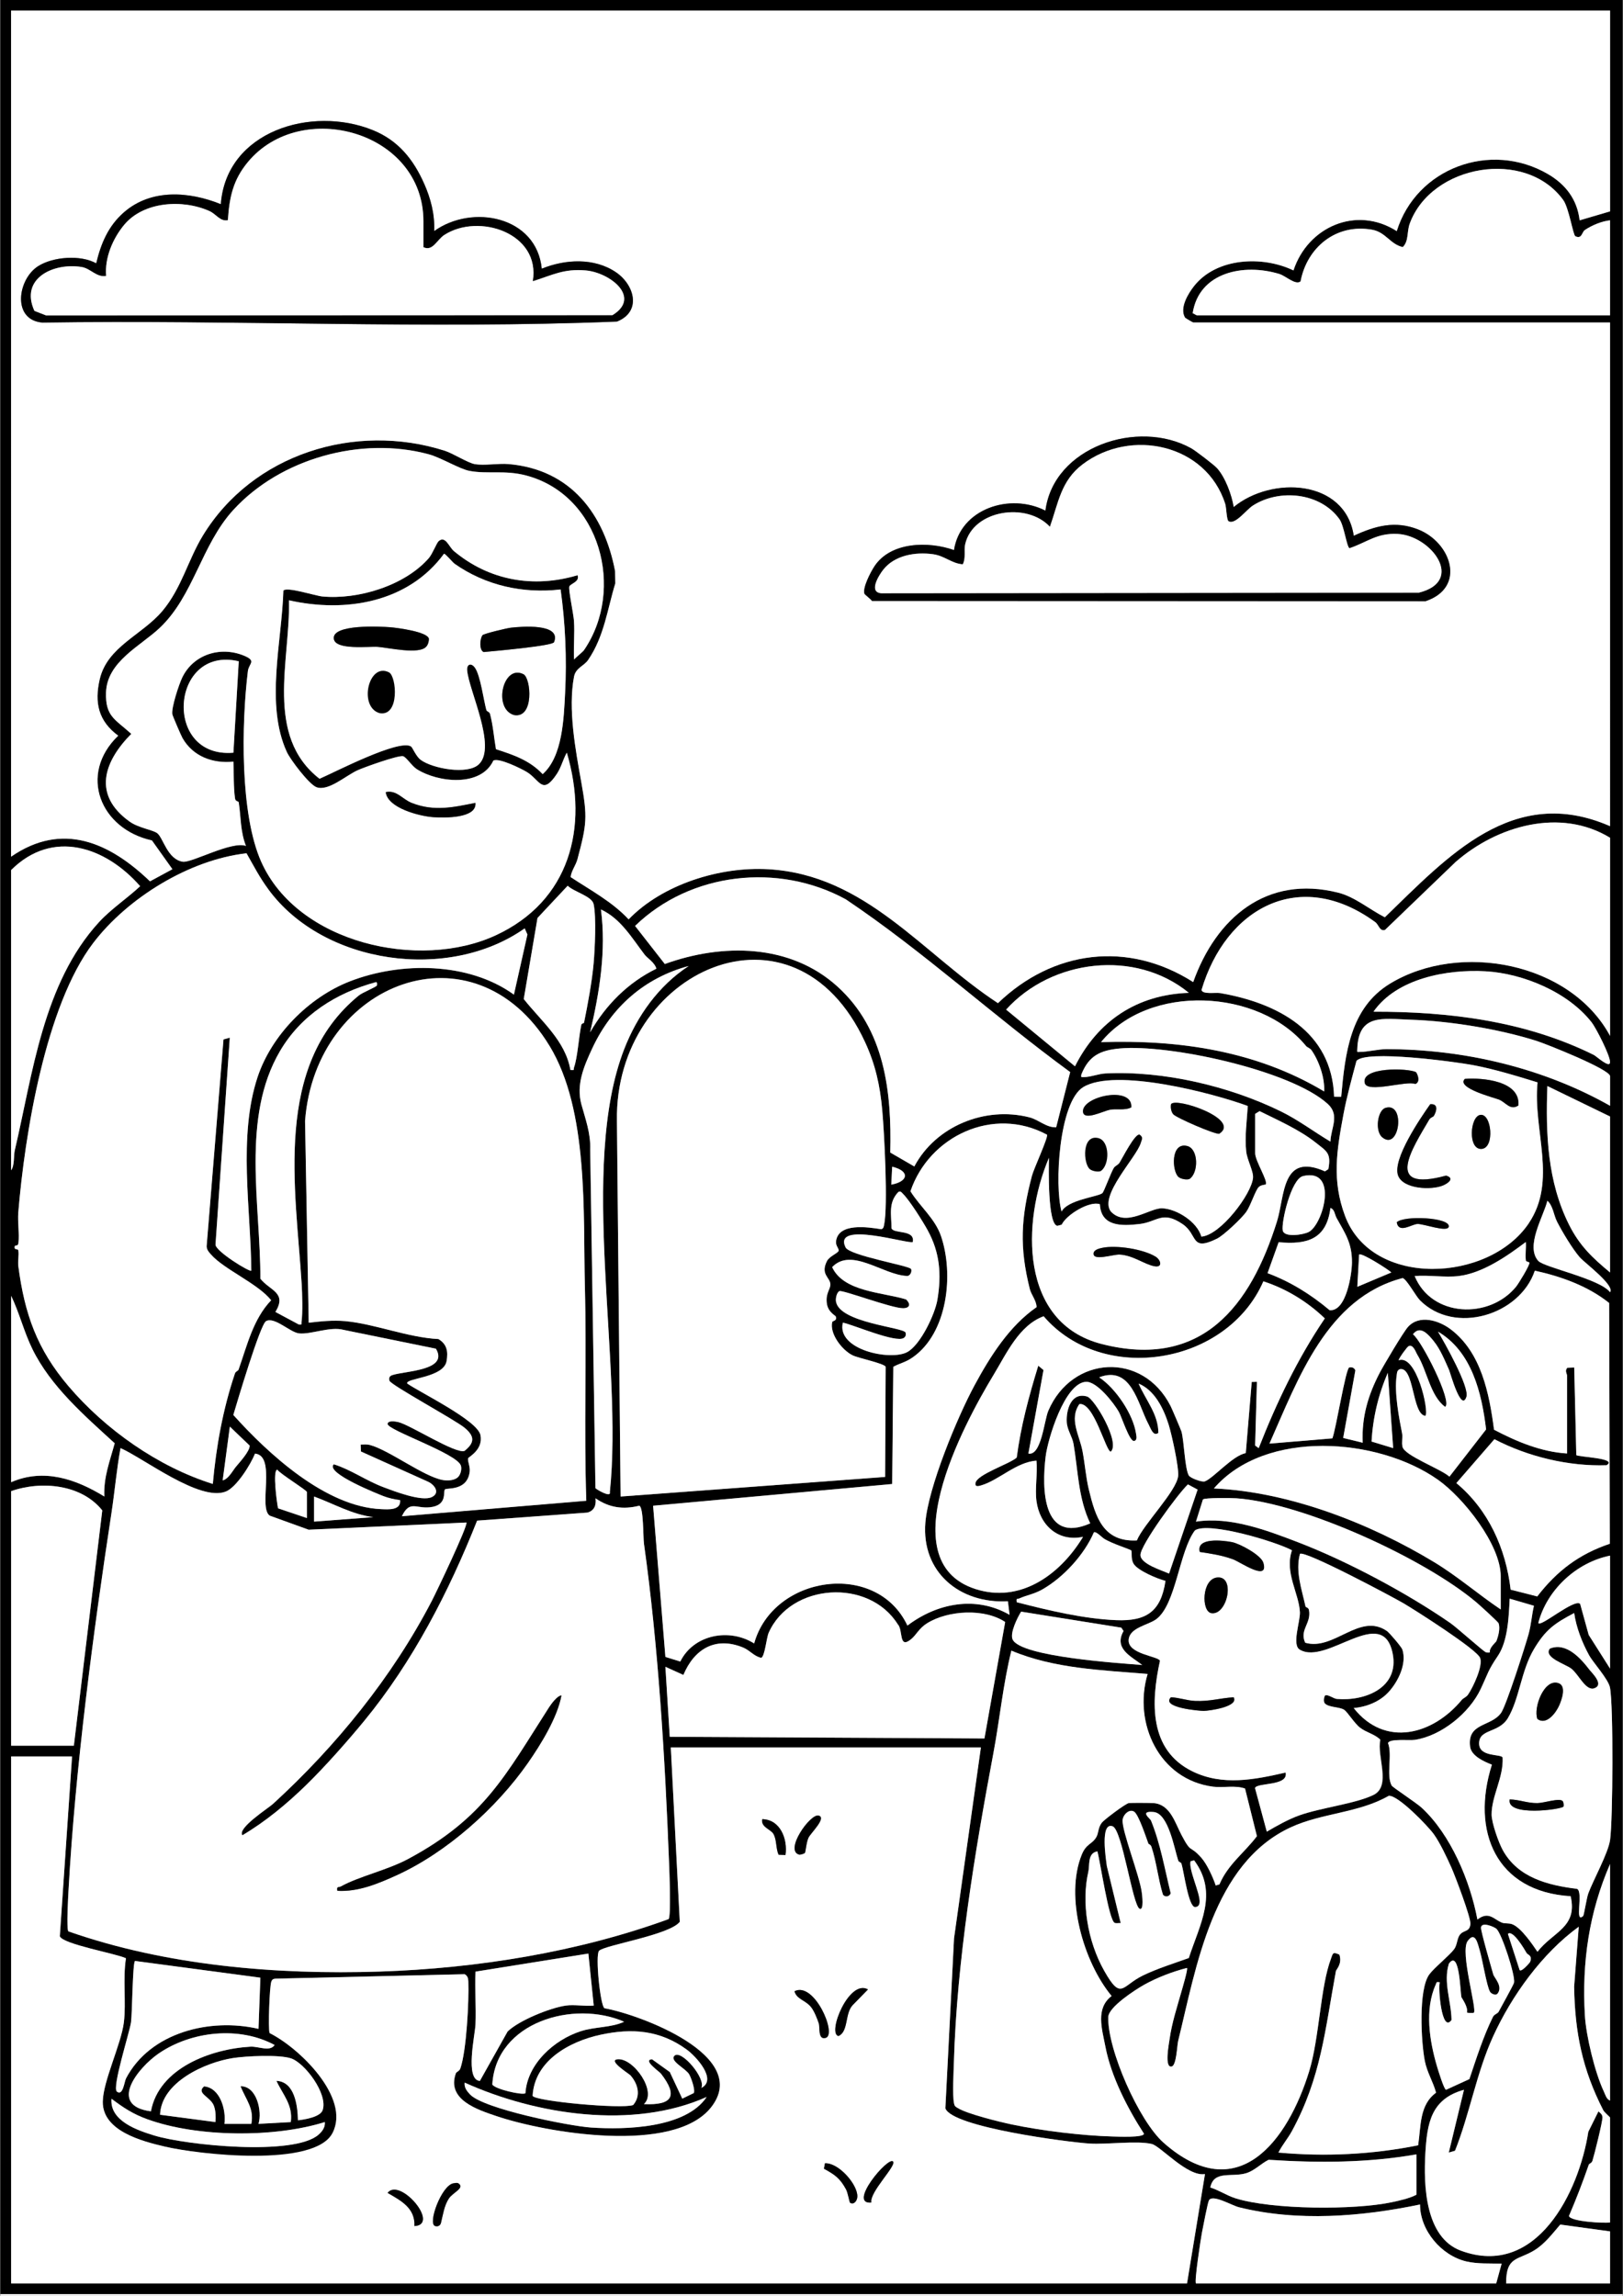 <?xml version="1.0" encoding="UTF-8"?>
<svg id="Camada_1" xmlns="http://www.w3.org/2000/svg" version="1.1" viewBox="0 0 595.28 841.89">
  <rect x="0" y="0" width="595.28" height="841.89" fill="#808080" stroke="none"/>
  <!-- Generator: Adobe Illustrator 29.0.0, SVG Export Plug-In . SVG Version: 2.1.0 Build 186)  -->
  <g>
    <path d="M.14,841.29V-.06h595v841.34H.14ZM590.54,3.89H4.08v310.25c18.81-13,36.15-5.18,50.95,9.04l8.22-4.45-7.51-10.55c-18.87-4.12-27.16-24.16-12.38-38.41-7.25-5.36-8.78-12.07-6.76-20.73,2.8-11.98,15.57-16.19,22.98-25.01,7.06-8.4,9.38-18.71,14.87-27.7,18.24-29.85,55.74-41.57,88.72-31.05,2.88.92,8.41,4.41,10.9,4.88,3.52.66,8.68-.32,12.48,0,22.95,1.99,35.1,18.45,39.07,39.27l.07,4.51c-2.85,9.21-4.03,19.45-10,28.12-1.45,2.11-4.51,2.84-5.13,6.05-2.28,11.84.54,26.85,2.64,38.58,2.34,13.07,2.06,15.43-1.39,28.39-.6,2.25-2.22,4.16-2.5,6.54,7.32,4.82,15.26,9.05,21.27,15.5,12.45-12.87,33.5-19.41,51.27-18.38,35.79,2.09,56.38,30.86,84.19,49.11,20.18-19.43,47.67-22.98,71.61-7.73,8.37-23.48,26.87-39.43,53.22-32.78,6.05,1.53,11.57,6.22,17.07,9.02,23.07-22.28,47.04-48.96,82.61-33.41V118.26h-152.86c-.19,0-2.52-1.38-3.01-1.76-2.17-3.52,1.14-8.91,3.36-11.7,8.28-10.38,25.1-11.1,36.39-5.64,5.26-16.01,23.09-23.87,37.88-14.42,7.18-23.11,34.35-33.2,55.45-20.92,6.52,3.8,10.74,9.32,11.63,16.97l11.17-3.29V3.89ZM438.99,115.63h151.54v-34.84c-3.15.36-6.65,1.82-9.26,3.57-1.1.74-1.04,3.44-3.47,2.27-.85-.41-2.34-10.39-4.46-13.3-13.87-19.03-48.31-12.97-56.27,8.62-1.13,3.07-.3,6.39-2.56,8.66-4.59-.99-6.23-5.47-11.25-6.37-13.22-2.36-23.9,6.5-26.25,18.96-1.85,1.49-5.43-2.01-7.75-2.72-13.01-4-29.5-.73-31.82,14.39.52.13,1.14.68,1.54.76ZM214.25,238.34c15.11-22.15,5.96-56.86-21.34-64.01-7.78-2.04-14.01-.4-20.69-1.66-3.72-.7-10.44-4.87-14.95-6.09-24.71-6.68-54.33,1.49-71.65,20.38-11.78,12.85-14.53,31.48-27.04,43.3-7.06,6.66-19.35,12.32-19.68,23.71-.26,8.79,3.36,9.76,9.27,15.13-10.21,10.33-14.2,22.43-.63,32.16,3.31,2.37,8.61,3.04,10.18,4.29,2.18,1.74,3.7,9.55,9.33,10.44,3.22.51,17.88-7.69,23.17-5.8-2.09-5.27-1.83-10.77-2.65-15.97-.08-.49-1.18-.23-1.35-1.41-.59-4.08-.42-9.34-.6-13.52-7.51.79-14.82-1.89-18.66-8.62-.59-1.04-3.64-8.17-3.74-8.75-.42-2.35,2.42-10.98,3.66-13.53,4.09-8.41,13.9-11.5,22.5-8.02,4.93,2,1.9,2.85,1.55,5.76-2.33,19.07-2.97,52.33,4.92,69.93,13.4,29.91,58.01,39.88,86.02,26.9,27.09-12.56,34.16-39.42,26.04-66.96-1.45,2.53-2.01,5.31-3.68,7.82-5.32,8.01-6.23,2.16-10.97-.72-2.1-1.28-10.37-5.34-12.3-4.18-4.59,9.8-20.32,8.05-28.07,3.13-1.87-1.19-3.95-4.59-5.12-4.76-2.02-.29-14.02,4.01-16.57,5.15-4.34,1.94-10.82,7.9-15.16,6.2-2.68-1.05-9.51-10.05-10.81-12.86-8.02-17.39-1.8-40.73-1.28-59.22,1.27-1.51,11.74,1.92,14.3,2.16,13.14,1.22,30.2-3.96,39.03-14.05,1.35-1.54,2.89-5.61,3.62-6.24,2.49-2.16,3.79,2.13,5.58,3.63,12.93,10.81,29.22,13.7,45.38,8.86.9,2.5-2.79,3.11-3.05,4.22-.3,1.22,1.58,10.17,1.73,12.55.3,4.67-.2,9.44.02,14.12.79-.84,3.24-2.8,3.71-3.49ZM166.73,206.74c-.64-.45-3.36-3.68-3.87-3.68-13.14,17.92-36.11,21.74-56.87,17.08.51,21.94-9.05,49.65,11.2,65.44,5.48-2.34,28.93-14.59,33.51-11.88.66.39,1.8,3.6,3.61,4.95,4.26,3.16,17.18,5.6,21.34,1.61,6.64-6.38-3.73-27.12-4.31-34.46-.19-2.35,1.55-2.85,2.91-.87,1.97,2.87,3.12,11.79,4.14,15.45.15.56,1.13.59,1.35,1.43,1.12,4.27,1.42,8.59,2.17,12.93,6.45,2.08,12.41,4.09,17.12,9.14,7.34-6.44,7.76-20.42,8.24-29.86.65-12.56.08-25.45-1.65-37.86-13.74,1.62-27.52-1.43-38.89-9.42ZM87.57,242.5c-25.06-5.9-28.02,35.75-1.96,33.52l1.96-33.52ZM590.54,379.86v-72.63c-18.26-11.14-41.5-4.4-56.67,8.88l-25.91,24.93c-1.98.57-2.22-1.9-3.57-2.89-27.72-20.22-54.81-5.08-63.71,24.9.41,1.7,5.13.84,6.78,1.12,20.99,3.6,41.1,14.06,41.85,38.03l2.6.02c1.45-15.84,3.22-32.6,17.96-41.54,25.5-15.45,66.07-7.82,80.66,19.19ZM4.08,319.06v110.1c1.33-1.79.87-5.3,1.36-7.39,6.55-27.86,10.3-61.18,30.88-83.62,4.43-4.83,10.3-8.7,15.09-13.17-12.68-14.48-32.1-21.1-47.32-5.92ZM98.49,326.22c-3.36-4.56-5.22-8.32-8.07-13.29-20.99,2.37-43.65,16.38-56.25,32.94-17.46,22.93-25.08,70.14-27.45,98.76-.3,3.58.45,7.81.05,11.21-.17,1.41-1.28.63-1.38,1.27-.26,1.53,1.2.71,1.33,1.42.32,1.74-.24,3.92.01,5.8,2.33,17.62,6.88,30.47,18.41,44.03,13.51,15.89,32.94,29.59,52.92,35.83,1.24-13.74,3.7-27.39,8.11-40.48.29-.86,1.15-.92,1.34-1.45,3.12-8.8,5.33-18.52,11.95-25.42-4.84-6.12-17.31-11.34-22.06-16.77-.81-.92-1.53-1.67-1.61-2.99l6.19-75.89,2.31-.64-5.24,75.89c.07,2.49,12.61,10.19,13.13,9.55-.19-22.61-4.9-49.27,2.3-70.99,5.1-15.41,18.78-29.27,33.89-35.13,18.64-7.23,43.54-7.1,60.13,4.89l4.95-22.04-1-2.25c-27.8,19.64-73.67,13.33-93.95-14.22ZM392.52,393.14c-27.96-20.41-53.55-44.05-82.28-63.34-24.73-13.54-57.01-9.96-77.31,9.74l10.91,13.96c21.16-7.65,45.98-7.49,63.34,8.28s19.9,38.54,19.35,60.86l8.82,5.11c7.83-14.78,25.96-22.18,42.21-18.02,3.46.89,6.2,3.8,9.82,3.65l5.14-20.25ZM214.22,375.03c1.35-6.58,2.95-15.18,3.52-21.8.45-5.19,1.02-16.9,0-21.66-.63-2.93-7.33-4.55-9.52-6.75l-11.07,11.82-5.04,29.72c6.42,8.14,15.27,15.28,17.11,26,1.73.21,1.03-.08,1.34-.96,1.31-3.74,1.72-11.17,2.67-15.61.1-.47.97-.58,1-.75ZM236.41,350.05c-4.62-6.04-8.76-13.22-16-16.53,2,15.06-.52,30.44-3.96,45.03,5.72-10,13.87-18.24,24.29-23.32-.64-2.32-3.27-3.79-4.33-5.18ZM317.31,382.22c-26.11-56.63-92-26.14-91.03,28.84l1.34,137.73,97.02-7.19.2-40.38c-.49-1.25-10.02-3.15-12.19-4.24-3.88-1.95-8.4-7.89-7.42-12.15.13-.57,1.88-.34,1.31-2.06-.13-.39-2.77-1.5-3.26-4.68-.58-3.8,1.35-5.32,1.28-7.13-.09-2.56-3.75-3.6-1.25-8.52.87-1.72,3.89-2.85,4.24-3.68s-1.09-1.85-.92-3.47c.74-7.01,11.74-5.3,16.6-4.52.8-.25.88-.86,1.03-1.56,1.48-7.01.09-33.71-.67-42.05-.83-9.23-2.54-16.83-6.28-24.94ZM436.03,364.08c-19.67-16.1-50.31-12.32-67.01,6.16l25.26,20.79c8.39-16.69,22.79-26.29,41.75-26.94ZM252.6,354.24c-16.18,4.34-28.28,15.03-35.32,30.08-3.17,6.77-6,13.44-4.05,20.64,1.41,5.22,3.45,10.54,3.24,16.62l1.92,124.13c.09.3,5.84,3.76,5.28,1.45,4.99-47.44-11.5-119.16,5.24-162.38,4.73-12.21,12.67-23.37,23.68-30.54ZM583.73,374.84c-8.64-11.02-25.08-17.87-38.86-18.66-14.07-.8-32.57,2.56-41.11,14.82,27.82-.05,55.7,3.42,80.79,15.84,1.06.53,6.03,5.2,5.98,2.58-.04-2.43-5.07-12.36-6.8-14.58ZM201.57,383.56c-27.82-45.84-85.84-23.55-89.69,27.5l1.34,73.97c4.44-.52,8.89-.98,13.39-.58,10.64.97,23.01,6.02,34.19,6.57,3.16,1.91,3.6,4.6,2.99,8.09-1.09,6.21-15.42,6.24-14.41,8.24,5.02,3.44,25.78,13.51,26.84,18.9,1.07,5.42-4.43,8-4.54,8.52-.23,1.1.83,3.01.58,4.95-.91,7.14-8.42,5.78-9.06,6.44-.81.83,1.09,5.9-5.6,6.56-5.1.51-7.37-2.63-10.2,3.27l67.63-5.67c-.88-26.24.14-52.59-.52-78.83s1.45-64.23-12.95-87.96ZM138.2,361.45c.06-.07.24-1.38-.31-1.29-14.65,3.95-27.46,12.09-35.2,25.28-14.35,24.44-7.12,56.26-7.2,83.48,3.59,4.46,9.85,5.07,5.52,12.19l8.59,4.6c1.38.09.86-.02.99-.99.46-3.22.26-10.41.05-13.86-2.18-35.05-10.53-80.12,20.96-105.81,1.27-1.04,6.03-2.97,6.59-3.6ZM479.01,383.57c-17.23-20.99-57.65-22.99-75.18-1.4,28.68-.94,56.99,3.19,81.84,18.08.29-4.9-1.86-11.14-4.63-15.11-.55-.8-1.58-1.02-2.03-1.56ZM590.54,405.5v-10.85c0-2.52-23.49-11.85-27.11-13-13.74-4.34-31.76-7.28-46.18-7.73-10.25-.32-19.03-2.27-19.44,10.86-.08,1.28-.04.94.95.95,2.65.03,6.86-1.02,9.81-1.02,28.4.07,57.3,6.84,81.96,20.77ZM487.97,418.64c.17-4.99,3.55-9.69-.97-13.81-13.6-12.39-58.27-21.99-76.26-20.35-7.25.66-11.4,2.72-14.12,9.55-.15,1.19-.09.93.95.95,2.15.05,5.4-1.22,7.88-1.34,21.17-1.06,45.42,4.63,64.36,13.92,6.41,3.14,12.08,7.45,18.17,11.08ZM560.69,448.63c10.62-15.71,1.51-33.99,3.25-51.71-7.85-2.4-15.78-4.86-23.87-6.37-6.38-1.19-39.33-5.68-42.55-1.47-1.71,6.45-3.53,13-4.76,19.56-2.51,13.39-4.25,24.27.56,37.2,9.89,26.57,52.73,24.46,67.38,2.79ZM457.66,405.56c-12.96-4.77-48.62-14.07-60.36-6.91-8.88,5.42-10.62,36.03-7.94,45.62,2.24-4.33,13.37-5.41,14.95-6.74.63-.53,3.1-7.47,4.22-9.28.47-.76,1.55-1.05,2.09-1.9,1.08-1.72,5.57-10.65,7.32-10.34,1.55,1.08.9,1.73.49,3.1-1.59,5.36-15.46,19.29-10.99,25.15,5.54,5.92,14.36-1.4,18.86-1.18,5.45.27,12.81,5.01,14.34,10.39,7.02-.55,18.36-15.53,18.94-21.55.23-2.36-2.17-6.56-2.5-9.69-.58-5.38.24-11.31.58-16.69ZM590.54,409.44l-23-11.17c-.64,17.69.04,35.07,7.96,50.86,3.85,7.68,8.52,12.09,15.04,17.5v-57.19ZM460.36,408.46v14.46c0,2.82,4.8,10.22,3.87,11.44-.11.14-1.74.11-2.6,1-1.22,1.27-2.97,6.85-4.55,9.08s-8.22,8.58-10.75,9.82c-9.84,4.83-6.82-1.45-12.61-5.37-7.47-5.07-9.15-.77-15.79-.01s-14.09,1-14.53-7.26c-3.83-1.34-12.34,3.89-14,7.5l-1.6.42c-3.59-.54-3.15-21.37-3.07-24.96-9.95,23.37-10.92,60.6,19.44,68.32,36.69,9.33,54.5-14.01,64.17-44.91,2.96-9.46,1.61-25.49,17.62-18.43l1.24-.81c1.11-5.96-.61-6.52-4.57-9.68-5.93-4.73-13.89-8.25-20.65-11.59l-1.63,1ZM384.01,416.1c-19.68-10.62-43.22.53-50.06,20.75,3.52,5.66,9.02,10.01,11.21,16.45,4.75,13.94,2.48,35.53-10.43,44.49-2.66,1.85-4.45,2.02-7.08,3.43l-.4,42.98-87.69,7.97,4.51,55.44,5.46,1.69c4.92-9.96,18.03-12.35,27.09-6.63,6.94-25.01,44.93-30.56,56.22-6.56,10.9-8.25,25.08-11.04,37.46-3.94l-.61-4.97c-17.67.96-31.75-10.64-30.27-28.86,1.05-12.92,11.66-38.53,18.03-50.33,5.71-10.58,12.77-21.77,22.76-28.67-.06-2.43-1.95-4.51-2.49-6.65-3.83-15.3-3.3-26.02.8-41.56.69-2.63,6.04-14.12,5.51-15.03ZM326.9,434.42c6.33-1.15,6.89-5.01.33-6.58l-.33,6.58ZM477.92,431.28c-4.35,1.03-8.01,16.88-7.44,19.92.52,2.73,7.57,1.6,9.54.57,5.33-2.79,10.99-23.59-2.1-20.5ZM340.3,451.25c-1.78-3.25-6.71-11.13-9.17-13.51-.54-.52-.6-.95-1.59-.68-3.82,3.94-2.6,8.25-2.56,13.37.85,2.14,8.69.34,7.8,5.01-1.09,1.03-29.46-8.02-24.66,1.98,1.45,3.01,23.21,6.68,24,7.9.52.81-.29,2.76-1.57,2.58-8.77-.43-20.28-10.63-27.34-3.23,4.18,9.09,18.47,9.19,27.09,11.83,1.63,1.48,1.67,3.18-1.03,3.24-4.12.09-22.39-6.86-23.44-6.26-.98.56-1.41,2.68-1.21,3.83,1.34,7.81,24.86,9.42,25.51,11.36.25.74.06,1.49-.62,1.96-2.87,1.97-18.44-4.81-22.37-5.6-2.41,9.95,17.46,14.11,23.61,10.79,4.84-2.61,10.17-13.86,11.06-19.18,1.56-9.29.91-17.3-3.52-25.39ZM571.07,447.97c-1.24-2.42-1.45-5.82-3.54-7.64-1.36,5.66-8.17,16.64-3.33,22.05,2.13,2.38,22.59,6.56,26.32,11.47,1.84-2.51-9.29-10.7-11.15-12.84-2.7-3.12-6.42-9.35-8.31-13.05ZM490.22,446.64c-.7-1.26-.67-3.11-2.24-3.67-1.44,11.44-8.51,13.54-19,12.56l-4.07,11.35c8.44,3.15,15.93,7.83,22.77,13.58,6.14.55,8.17-13.36,8.19-17.48.04-7.1-2.42-10.56-5.65-16.34ZM534.98,467.94c-4.98.6-11-.44-16.11,0,6.21,15.16,27.34,15.91,37.15,3.95,1-1.22,5.17-8.08,4.93-8.86-.09-.29-1.24-.31-1.3-.8-.28-2.19.15-4.56-.02-6.77-6.86,5.18-15.83,11.42-24.65,12.48ZM510.32,466.62c-1.18-1.14-11.07-7.43-11.83-6.56l-.66,11.82,12.49-5.26ZM574.76,533.01v-28.59c0-.63-.94-1.75.1-2.86l2.53-.1.76,32.11c.46.75,15.51,1.06,11.1,3.73-13.88.48-28.84-3.12-41.13-9.54l-13.96,16.09c11.78,9.8,18.14,23.98,19.91,39.08l9.76,2.48c7.19-9.32,15.33-15.53,26.61-19.31l-.24-88.3c-7.8-6.21-17.56-9.73-27.26-11.84-5.49,16.32-29.43,23.65-42.12,10.87-1.55-1.56-4.85-7.73-6.36-8.16-27.87,7.26-38.36,37.15-48.85,60.7l23.07-1.92c1.31-3.21,4.9-25.75,6.21-26.01,1.02-.2,1.76.09,2.23,1.04l-4.47,24.82,7.16,1.74c-.42-9.41,1.97-17.47,6.24-25.64,1.48-2.83,8.66-14.96,10.41-16.87,4.21-4.6,11.32-2.3,15.51.84,11.35,8.49,14.27,23.7,16.01,36.91,8.29,4.35,17.27,8.13,26.78,8.71ZM380.15,550.43c-.6-4.51.44-10.14,0-14.79-7.28.43-13.83,7.16-20.22,9.04-.92.27-2.39.75-2.15-.83.5-3.2,12.57-7.02,15.13-9.36,1.51-11.56,4.45-22.44,7.9-33.68l1.92,1.58-5.54,30.63c4.74.95,5.79-12.16,7.31-15.7,8.71-20.31,34.71-21.8,44.88-1.66.51,1.01,3.83,8.81,3.96,9.31.97,3.51,1.21,13.55,2.68,16.09.55.94,4.81,2.56,5.9,2.16,3.14-1.18,10.24-9.53,15-10.35l2.18-26.1,1.91-.05-.66,23.35,1.31.97c6.52-16.63,14.22-32.79,24.25-47.57-6.35-6.11-14.12-10.87-22.53-13.6-13.33,30.59-58.86,38.17-80.6,12.81-9.03,3.34-13.64,13.71-18.4,21.56-10.7,17.65-39.06,69.87-5.12,78.9,16.12,4.29,30.06-6.43,37.98-19.58-9.13,1.96-15.91-4.25-17.09-13.14ZM4.08,475.17v68.36c11.99-5.19,23.72-1.16,34.18,5.25-.34-7.04,2.07-13.09,3.8-19.52-11.13-10.18-23.47-20.82-30.21-34.59-3.09-6.32-4.74-13.21-7.78-19.5ZM168.24,541.37c.77-.99,1.18-2.79.78-3.96-1.52-4.45-26.97-12.99-26.86-15.24.07-1.42,3.02-.9,3.95-.68,4.5,1.11,21.05,11.82,24.27,10.55,3.89-3.08,3.64-5.47-.02-8.5-3.39-2.81-27.02-15.65-27.51-17.2-.33-1.04.03-1.78,1.09-2.1,4.72-1.55,20.76-1.64,15.94-9.66l-33.85-6.91c-4.96-1.35-12.05,1.76-16.35,1.29-3.32-.37-9.07-6.26-12.12-4.47-2.14,1.26-10.61,29.78-11.98,34.38,12.91,14.35,33.92,33.72,54.25,34.54,2.55.1,7.28.52,6.92-3.3-2.03-.28-4.19-.72-6.1-1.47-1.36-.53-21.61-8.48-18.22-11.68,6.29,1.96,11.76,5.96,18.22,8.4,3.94,1.49,14.1,5.44,17.78,3.6,3.04-1.51,1.03-4.43-1.35-5.57l-24.7-11.12-.1-2.54c1.15-.03,2.32-.14,3.45.16,7.03,1.91,19.6,11.53,26.62,12.83,1.84.34,4.66.22,5.89-1.36ZM525.87,491.83c-1.94-2.34-4.92-6.06-7.64-2.53,3.27,2.43,14.57,24.8,11.82,26.62-5.42-3.91-6.64-13.29-10.18-19.06-.68-1.11-1.53-3.98-3.22-3.21-.53.24-3.36,4.08-3.7,5.19,6.57-2.43,11.25,18.64,9.86,20.38-4.97-.43-4.05-18.43-9.51-17.09-.98.58-.89,1.32-1.04,2.27-.94,6.26.9,15.71,1.98,21.2.3,1.54-.24,3.32.16,4.98.79,3.25,14.05,8.09,17.21,10.93l13.45-17.32c-1.61-13.45-5.27-28.57-17.65-35.86,2.33,3.83,11.61,20.3,10.44,23.88-1.93,5.94-5.94-8.86-6.39-9.87-1.52-3.4-3.24-7.65-5.6-10.5ZM510.98,531.04l-1.96-27.6c-3.47,7.93-5.49,16.51-5.96,25.19l7.92,2.41ZM421.21,522.21c-3.94-7.5-6.26-21.62-18.05-17.13,6.06,4.04,12.48,13.51,13.53,20.69.12.83.52,2.41-.72,2.64-1.68.32-4.51-8.76-5.6-10.67-1.83-3.21-8.05-11.25-12.09-11.01-7.8.46-13.98,21.01-14.75,27.35-1.44,11.81-1.23,32.28,16.35,24.55-4.38-9.08-4.45-19.26-6.11-29.05-.48-2.8-2.33-5.15-2.5-8.06-.27-4.64,1.69-11.13,7.47-9.4,2.73.82,12.24,16.87,8.69,20.22-1.82.09-6.11-18.13-11.52-17.46-3.88,5.54.04,11.41,1.15,17.33.91,4.86,1.23,9.57,2.33,14.11,2.43,10.01,5.25,19.21,17.59,18.57,2.42-5.93,14.63-18.12,15.15-23.67.3-3.21-2.41-15.39-3.51-18.87-1.83-5.8-5.09-12.53-10.99-14.97,2.58,6.03,7.24,11.21,7.24,18.07-1.87,1.43-2.76-1.55-3.65-3.24ZM86.53,537.87c1.21-1.49,5.21-5.76,5.03-7.78l-7.25-6.94-2.63,19.71c2.12-.5,3.55-3.39,4.86-5ZM550.43,590.2v-12.16c0-11.58-13.65-28.81-23.07-35.44-22-15.49-63.29-18.58-82.13,3.22,27.58,1.22,57.27,12.8,80.8,27.03,8.61,5.21,16.24,11.86,24.4,17.34ZM93.54,533.05c-1.62,4.01-6.79,12.36-10.72,13.92-9.55,3.79-30.04-12.16-38.62-15.93-1.44,7.88-2.11,15.93-3.33,23.85-6.65,43.5-13.31,94-15.74,138.19-.13,2.36-.81,14.16-.07,15.17,35.79,12.56,76.24,15.98,114.15,14.75,35.47-1.15,72.72-7.11,106-19.24.97-1.01.29-17.68.18-20.57-1.47-38.4-3.96-79.82-9.21-117.11-.31-2.22-.12-13.42-1.72-13.91-5.93,1.49-11.1.71-16.05-2.72.33,2.44-.42,4.57-2.98,5.24l-40.44,2.95c-10.34,26.02-23.56,51.71-41.41,73.44-6.1,7.42-14.48,16.9-21.33,23.56-7.08,6.89-14.86,13.35-23.36,18.38-1.95-2.62,9.46-9.89,11.2-11.48,23.14-21.15,43.84-46.66,58.29-74.5,1.69-3.25,13.12-27.19,12.7-28.71l-57.89,2.64-14.27-5.16c-4.31-2.91,2.52-21.96-5.39-22.75ZM112.56,556.68v-9.53c0-.68-9.78-6.63-10.85-8.2-1.81.14-.12,12.45.28,14.17l10.57,3.56ZM439.26,546.25l-3.56-1.91c-3.67,3.44-17.43,22.29-17.41,25.88.02,3.29,7.76,5.59,10.5,6.82l10.47-30.8ZM4.08,546.82v93.34h23.01l10.42-86.28c-7.6-9.55-22.29-10.96-33.43-7.06ZM115.19,548.79v9.2l21.7-1.64c-7.76-.98-14.47-4.9-21.7-7.56ZM548.86,601.79c.71-1.84,1.46-4.65.79-6.54-.19-.53-7.07-6.76-8.12-7.65-18.96-16.03-63.38-36.43-88.05-38.17-1.77-.12-11.59-.25-12.26.43l-2.55,8.13c12.5-1.94,25.89,3.13,37.46,7.57,18.07,6.94,39.93,18.61,55.85,29.62,2.3,1.59,12.18,10.45,12.99,10.69.49.15.99.21,1.49.07-.35-1.69,2.26-3.74,2.42-4.16ZM486.02,621.76c.9-.57,3.14,1.16,4.29,1.26,10.38.9,22.95-4.11,20.51-16.57-3.61-18.45-24.1,4.39-34.03-1.47-3.09-1.65.15-10.37-.01-13.77-.32-6.93-5.71-14.5-2.91-22.7-5.83-3.17-30.69-10.62-35.59-7.29-5.8,7.69-6.9,27.09-14.14,32.53-2.97,2.23-9.78,3.06-10.16,7.54-.45,5.35,10.88,6.01,11.48,7.74-3.31,15.11-4.11,32.76,11.97,40.58,11.06,5.38,22.71,3,34.11.41,1.13,5.07-10.62,3.6-11.22,5.69l4.32,15.98c3.67-2.14,7.82-4.49,11.81-5.93,7.93-2.86,20.49-4.2,27.31-7.53s1.14-14.16,2.52-20.26c-2.16-2.12-4.9-2.49-7.43-4.4-2.1-1.58-4.65-5.84-5.89-6.6-1.74-1.06-5.55-.8-6.98-2.26-.81-.83-.19-2.79.05-2.94ZM404.84,564.19c-.78-.51-2.87-2.76-3.64-2.26-3.48,8.12-11.11,16.49-18.87,20.91-3.11,1.77-5.79,2.1-8.5,3.33-.78.35-1.18-.28-.91,1.38,11.53,2.97,24.54,6.1,36.5,6.57,10.99.44,16.39-3.13,18.04-14.41-2.97-.73-9.98-3.7-11.61-6.15-1.23-1.85-.55-4.48-.94-4.99-.33-.44-7.24-2.53-10.08-4.39ZM536.2,623.3c.53-.64,1.53-.84,2.3-1.97,1.76-2.57,5.51-10.47,4.36-13.36-1.25-3.17-23.7-17.44-28.03-19.99-4.03-2.37-36.28-19.55-38.04-18.16-1.74,6.47.65,12.89,2.02,19.21.12.54,1.1.31,1.3,1.45.88,4.86-3.58,7.21-1.4,11.92,10.54,3.09,19.93-11.21,29.95-4.31.99.68,5.41,5.89,5.7,6.82,1.67,5.18-1.51,11.67-5.03,15.54-3.24,3.56-8.06,5.48-12.83,5.91,11.46,14.57,29.08,9.85,39.69-3.06ZM590.54,570.48c-12.29,2.45-23.14,12.5-26.31,24.64.39,2,13.23-9.04,15.33-6.96l3.14,11.38,7.84,12.36v-41.41ZM329.3,595.67c-10.62-16.99-39.27-15.16-47.37,3.12-.81,1.82-1.41,8.74-2.73,9.15-2.64-.52-4.1-2.73-6.69-3.79-10.15-4.14-17.89.61-21.85,10.08l-6.6-2.99,1.6,25.67,115.42.61,7.6-42.71c-7.63-5.07-20.9-4.3-28.55.41-3.14,1.93-3.94,4.24-5.94,5.89-4.66,3.84-2.88-3.33-4.88-5.43ZM560.68,599.15c.94-3.38,1.13-6.9,1.94-10.3l-8.9-2.6c-.31,6.46-.62,15.5-4.33,20.98s-3.51,6.2-6.29,12.12c-4.13,8.79-14.33,17.12-24.07,18.66-2.21.35-9.39-.55-9.93,1.21,1.69,4.29-.76,11.79,1.36,15.59.35.62,9.04,6.31,10.97,8.09,10.69,9.86,17.8,26.91,20.46,41.01,4.2-3.24,6.02-.02,9.03,1.15,1.09.43,2.57.05,3.95.66,3.17,1.41,7.11,7.15,9.04,10.01,5.79-7.43,14.81-8.93,12.17-20.37-27.34-1.65-36.64-23.81-28.88-48.24-2.8-1.1-7.56-3.15-7.99-6.62-1.11-8.84,7.71-7.22,11.36-12.37,1.93-2.72,8.96-24.8,10.12-28.98ZM418.94,610.57c-4.16-3.21-10.5-6.01-6.86-12.46l-.81-1.23-36.75-5.87c-1.41,2.24-4.17,7.87-3.12,10.19,2.91,6.44,39.93,8.75,47.53,9.37ZM582.88,607.07c-2.58-4.67-4.76-10.27-5.5-15.55-7.24,3.78-10.52,6.13-14.74,13.19-4.74,7.93-5.31,18.13-9.55,25.29-3.33,5.62-10.45,3.91-10.59,9.2s8.14,3.89,8.63,5.31c.38,7.32-4.1,14.17-4.04,20.95.03,3.05,2.57,10.24,4.11,13.03,5.59,10.08,16.49,12.84,27.24,14.18,2.41,1.21-1.09,13,2.23,9.93.31-.29,1.26-6.59,1.89-8.28,1.82-4.91,7.33-14.8,7.99-19.64,1.02-7.38,1.25-49.21-.05-55.85-.61-3.09-6.21-9.21-7.62-11.76ZM420.91,613.87c-16.88-1.44-34.15-1.91-49.96-8.55-3.07,12.37-4.26,25.16-6.61,37.65-6.79,36.11-13.39,76.04-14.47,113.17-.1,3.54-.58,12.24.04,15.15.26,1.24.55,1.23,1.48,1.81,3.43,2.13,15.29,5.05,19.68,5.96,11,2.31,25.77,4.11,37,4.42,1.84.05,11.41.48,11.52-1.01-6.05-9.31-12.04-20.97-14.14-31.86-1.29-6.69-3.69-14.11,2.26-18.65-10.34-12.49-17.24-36.42-10.94-51.86,1.67-4.1,3.81-3.72,5.36-6.46.9-1.58.52-3.27,1.99-5.24.77-1.02,8.78-7.08,9.95-7.2.95-.09,7.92-.07,9.06.02,6.07.48,7.81,7.1,10.21,11.68,3.77,7.18,2.86,3.39,7.28,8.36,2.11,2.38,4.3,7.23,5.28,10.17l1.37-.41c3.1-7.35,9.2-11.64,13.74-17.67l-4.36-17.47c-3.78-1.3-7.82-.18-11.67-.67-19.8-2.52-29.44-23.31-24.07-41.33ZM359.77,640.81h-113.74l3.29,63.94c-3.73,4.86-27.66,8.54-29.61,10.64-1.43,1.54.44,20.14,1.99,21.05,12.74,2.26,54.15,17.43,39.05,36.41-13.7,17.22-60.26,9.34-78.63,3.16-6.99-2.36-18.43-6.03-14.93-15.7.22-.61,1.28-.73,1.64-1.77,2.26-6.43,3.21-24.79,2.93-31.99-.04-1.13-.29-2-1.34-2.59l-69.36,1.64c-.81.04-1.26.29-1.55,1.08-.67,1.8-1.21,17.27-.64,18.86,10.91,5.46,29.92,22.98,23.15,36.54s-49.51,7.92-61.53,5.11c-8.47-1.98-22.95-5.74-22.8-16.5.11-7.53,6.75-21.08,7.73-29.06.9-7.28-.43-15.98.77-23.51-3.54-1.73-23.21-5.14-24.26-8.08l4.49-65.95H4.08v193.25h431.29l6.58-40.09c-6.38,1.09-16.31-10.28-19.54-11.04-5.52-1.29-16.45.27-22.86-.15-7.69-.5-50.41-5.98-52.82-12.92l3.18-62.32,9.85-70.01ZM525.87,672.59c-2.1-2.93-13.03-14.29-16.48-14.05-11.02,6.34-24.42,6.25-35.88,11.52-28.79,13.23-34.75,51.55-41.38,78.38-.4,1.6-.61,8.95-2.36,9.37-2.81.66-1-8.42-.79-10,.8-5.96,2.88-12.23,4.35-17.47.34-1.23,2.44-8.14,2.03-8.67-5.28,1.34-11.03,3.53-15.8,6.22-3.28,1.85-12.94,8.11-13.06,11.76-.39,11.78,11.21,38.12,20.29,46.12,27.25,24.04,45.57-.78,53.4-26.23,3.74-12.14,4.09-31.07,8-41.3.67-1.74.51-2.69,3.08-1.44,1.11,3.39-1.17,5.43-1.28,6.02-4,21.66-5.44,39.02-16.14,58.68-1.5,2.75-3.55,5.1-4.94,7.87,17.13,1.58,34.41.72,51.24-2.66,1.06-7.02.4-14.82,6.57-19.29-1.09-4.07-3.3-7.39-4.13-11.67-1.35-6.91-2.41-26.11,1.64-31.69,1.72-2.37,7.42-6.96,9.13-9.28,1.12-1.52,1.05-3.86,2.03-5.2,1.43-1.95,3.63-.95,3.93-4,.23-2.32-5.63-17.7-6.97-20.71-1.65-3.7-4.16-9.05-6.47-12.27ZM421.18,676.05c-.85-2.29-3.55-10.55-5.18-11.65-1.78-1.21-4.12,1.1-4.26,3.07-.29,3.96,6.2,20.31,7.02,26.43.1.73.93,6.9-.8,6.07-2.55-1.22-6.36-28.96-9.88-30.23-4.7-1.69-2.41,12.29-2.12,14.61l5.08,20.87c-.69-.06-1.64.19-2.22-.08-2.16-.98-5.3-22.59-6.33-26.21-3.69.61-2.77,5.07-3.31,7.42-2.58,11.21-.36,25.46,5.83,36.4,6.31,11.15,6.35,5.42,14.33,1.62,5.35-2.55,11.11-4.33,16.68-6.33,3.99-12.34,10.93-23.74,1.96-35.81l-1.31.33c-.83,2.99,3.65,11.92,3.31,15.12-.11,1-.59,1.65-1.67,1.66-2.43.03-4.1-13.12-4.99-15.92-.15-.49-1-.57-1.17-1.07-1.43-4.39-3.63-17.36-9.01-17.85s-1.29,2.38-.98,3.14c3.47,8.53,5.02,17.75,7.22,26.66-.42,1.26-2.16,1.6-2.88.41-1.71-5.51-2.36-12.09-4.19-17.47-.28-.83-1.08-1-1.14-1.17ZM590.54,770.3v-86.76c-7.72,17.76-10.38,36.09-9.24,55.57.44,7.48,3.69,21,6.96,27.88.55,1.15.92,2.83,2.28,3.31ZM548.93,707.39c-.79-.79-5.56-2.8-5.73-.52-.1,1.33,3.78,14.61,4.5,17.18.35,1.25,3.78,4.48,1.44,7.19-.78.56-2.21-.11-2.65-.86-1.22-2.1-2.77-11.94-3.76-15.13-.68-2.22-1.61-7.39-4.44-3.42-2.86,4.01,3.54,25.07,2.28,26.28-.09.09-2.25.12-2.54-.09.56-2.03-1.95-5.35-2.02-5.65-.43-1.79-.66-17.71-4.58-12.28-2.16,6.72.87,13.84.96,20.66-3.63,5.13-5-12.06-4.31-13.81-1.36-.2-1.07-.08-1.48.82-4.13,9.15-2.31,20.64.48,30.08.38,1.3,2.57,8.46,3.3,8.51l8.56-3.92c2.52-7.46,5.16-15.81,8.65-22.83.48-.96,1.7-1.15,2.09-1.89.88-1.7,5.52-9.93,5.65-10.69.45-2.72-4.43-17.66-6.4-19.62ZM590.54,815v-38.45c0-.19-2.07-1.87-2.52-2.74-7.6-14.81-10.41-28.44-10.66-45.27l1.69-21.98c-13.45,9.76-24.6,25.3-31.43,40.26-6.05,13.25-8.57,28.38-13.95,41.89l-2.29.66,5.57-23.01c-12.09,3.36-13.52,12.25-14.16,23.31-.66,11.54-.15,30.8,13.03,35.68,27.69,10.25,43.34-21.49,46.74-43.6l3.71-7.48c.73.67,1.39,1.02,1.48,2.14.11,1.39-3,13.88-3.68,15.99-.28.88-1.19,1-1.35,1.45-2.21,6.4-4.59,12.58-7.27,18.79.65,2.08,12.93,2.7,15.09,2.37ZM559.89,716.15c-.68-1.2-5.02-8.65-6.83-6.97l4.26,13.15c.47,1.23,3.77-2.59,3.86-2.83,1.01-2.47-.86-2.59-1.3-3.35ZM207.57,735.46c3.1-.44,6.99.32,10.19,0l-1.97-19.07-41.38,6.62c-.32,6.43.27,12.95-.02,19.38-.17,3.91-3.94,20.33,1.61,20.7l10.17-18.12c4.17-4.06,15.64-8.7,21.39-9.51ZM94.81,744l.69-18.76-45.98-6.14c-.9.68-1,19.24-1.47,22.52-.53,3.76-7.05,23.92-5.17,25.39,2.23,1.74,2.71-3.64,3.35-4.86,8.86-16.91,30.84-22.26,48.58-18.15ZM228.93,741.39c-18.44-8.07-46.99.02-48.36,22.99.85,1.71,11.07,4.05,12.14,3.22.7-10.82,10.59-19.62,20.31-22.75,5.26-1.69,11.15-1.25,15.91-3.47ZM257.21,765.69c5.99-2.98-1.86-11.54-5.32-14.07-9.78-7.16-20.07-7.93-31.63-5.44-11.33,2.44-24.17,9.47-24.9,22.37.57,1.98,32.77,4.94,36.87,3.4,2.95-3.42,1.76-7.76-.97-10.87-.51-.58-8.7-5.65-4.61-5.92,5.82-.39,14.49,11.98,9.53,16.45,10.45.48,12.61-2.94,6.25-11.17-.62-.8-6.84-5.02-3.28-5.27l6.52,4.67,4.58,9.76,4.22-2.04c.61-1.15-.96-5.63-1.72-6.91-1.24-2.1-7.25-4.86-5.39-6.76,2.45-2.51,11.73,8.39,9.86,11.82ZM100.73,749.93c-12.94-7-30.53-5.12-42.56,3.12-7.46,5.12-18.82,19.1-2.82,21.19,2.93-15.93,22.11-22.88,36.48-23.7,3.06-.17,7.1,1.98,8.89-.61ZM82.32,778.84h9.86c1.12-5.72-2.11-9.01-3.94-13.8,5.93-.14,7.99,9.2,6.57,13.79l11.84-.65c.89-6.25-2.94-10.07-5.26-15.12,6.69.25,7.79,9.11,7.89,14.46,2.34-.25,8.24-1.18,9.07-3.75,1.98-5.97-6.6-17.33-11.66-18.97-4.39-1.42-16.44-.85-21.22-.1-10.29,1.6-26.33,8.88-26.76,20.79l20.33,2.68c.1-2.02.13-3.77-.51-5.74-1.13-3.54-6.77-4.7-3.68-7.35,5.9.53,8.13,8.55,7.47,13.75ZM259.18,768.99c-27.04,12.06-62.52,6.57-88.75-5.26-.21,1.84.8,3.06,1.94,4.3,4.87,5.3,36.38,11.61,44.38,12.16,12.64.86,34.74.28,42.43-11.19ZM119.13,778.19c-18.5,5.8-46.73,5.61-65.05-1.02-5.33-1.93-8.71-4.18-13.18-7.52-.71,8.13,9.5,11.58,15.76,13.49,11.6,3.53,51.21,7.59,60.18-.34,1.36-1.2,2.48-2.68,2.29-4.6ZM519.53,790.02c-17.9,3.15-36.09,3.17-54.22,1.99-2.83,1.39-5.14,3.97-8.23,4.91-5.31,1.62-11.89-1.17-13.16,5.25,3.22,1,5.97,2.93,9.21,3.95,13.3,4.2,43.69,4.37,57.34,1.45,2.84-.61,6.52-1.4,9.06-2.77v-14.79ZM438.66,837.34h110.12l1.98-7.23c-4.28-.16-8.74.17-12.98-.83-9.07-2.12-16.97-11.33-16.94-20.87-21.46,4.47-44.89,6.36-66.42,1.01-2.72-.68-9.75-4.94-11.02-2.5-.46.88-2.21,10-2.57,11.89-.43,2.24-2.83,17.87-2.17,18.53ZM590.54,818.28l-18.27-2.5c-2.85,3.3-5.6,6.99-9.39,9.36-6.08,3.79-10.5,2.12-10.47,12.21h38.13v-19.06Z"/>
    <rect x=".14" y="841.29" width="595" height=".66" fill="#fff"/>
    <path d="M590.54,3.89v73.62l-11.17,3.29c-.89-7.65-5.11-13.17-11.63-16.97-21.09-12.29-48.27-2.19-55.45,20.92-14.79-9.45-32.62-1.59-37.88,14.42-11.29-5.45-28.11-4.73-36.39,5.64-2.22,2.79-5.53,8.18-3.36,11.7.49.37,2.82,1.76,3.01,1.76h152.86v184.7c-35.57-15.55-59.54,11.14-82.61,33.41-5.5-2.8-11.02-7.49-17.07-9.02-26.35-6.65-44.84,9.3-53.22,32.78-23.94-15.25-51.42-11.7-71.61,7.73-27.81-18.25-48.4-47.03-84.19-49.11-17.77-1.04-38.82,5.51-51.27,18.38-6.01-6.45-13.95-10.68-21.27-15.5.28-2.38,1.9-4.28,2.5-6.54,3.45-12.96,3.73-15.32,1.39-28.39-2.1-11.73-4.91-26.74-2.64-38.58.62-3.2,3.67-3.93,5.13-6.05,5.97-8.68,7.15-18.92,10-28.12l-.07-4.51c-3.97-20.83-16.12-37.28-39.07-39.27-3.81-.33-8.96.65-12.48,0-2.49-.47-8.02-3.96-10.9-4.88-32.98-10.52-70.47,1.2-88.72,31.05-5.5,9-7.81,19.3-14.87,27.7-7.42,8.82-20.18,13.03-22.98,25.01-2.02,8.66-.49,15.36,6.76,20.73-14.78,14.26-6.48,34.29,12.38,38.41l7.51,10.55-8.22,4.45c-14.8-14.23-32.14-22.05-50.95-9.04V3.89h586.45ZM155.58,67.38c-3.95-8.96-9.55-15.9-18.82-19.65-22.41-9.08-53.77.3-55.76,27.15-11.59-4.68-25.49-5.74-35.5,2.95-5.75,4.99-8.48,11.46-10.2,18.74-5.72-3.2-15.81-2.45-21.3,1.03-7.56,4.8-9.67,19.77,1.56,20.69,70.22-1.1,140.68,2.46,210.74-.37,9.14-3.67,6.42-13.44-.33-18.05-7.96-5.43-18.64-4.86-27.26-1.33-1.9-19.25-25.49-23.81-39.45-13.8.25-6.24-1.31-12.01-3.67-17.36ZM446.36,171.7c-1.07-1.19-7.89-6.41-9.47-7.3-19.49-10.86-50.45-.55-53.45,22.87-12.96-6.64-31.2-.74-33.53,14.46-9.37-3.33-23.29-3.07-29.2,5.97-1.4,2.15-4.32,7.75-3.66,9.97.13.43,2.32,1.95,2.78,2.69l203,.11c15.03-5.01,9.49-21.48-2.64-26.29-8.45-3.35-15.75-1.36-23.66,2.3-3.16-20.79-30.19-21.95-44.05-10.52-.73-4.5-3.08-10.87-6.12-14.26Z" fill="#fff"/>
    <path d="M359.77,640.81l-9.85,70.01-3.18,62.32c2.41,6.94,45.13,12.42,52.82,12.92,6.41.42,17.34-1.14,22.86.15,3.23.75,13.16,12.13,19.54,11.04l-6.58,40.09H4.08v-193.25h22.35l-4.49,65.95c1.05,2.93,20.72,6.34,24.26,8.08-1.2,7.53.12,16.23-.77,23.51-.98,7.98-7.63,21.53-7.73,29.06-.15,10.76,14.33,14.52,22.8,16.5,12.02,2.81,55.07,7.82,61.53-5.11s-12.24-31.07-23.15-36.54c-.57-1.59-.03-17.06.64-18.86.29-.79.74-1.04,1.55-1.08l69.36-1.64c1.05.59,1.3,1.46,1.34,2.59.28,7.21-.67,25.57-2.93,31.99-.36,1.03-1.42,1.16-1.64,1.77-3.5,9.67,7.94,13.35,14.93,15.7,18.36,6.19,64.92,14.06,78.63-3.16,15.11-18.98-26.31-34.16-39.05-36.41-1.55-.91-3.43-19.51-1.99-21.05,1.95-2.1,25.89-5.78,29.61-10.64l-3.29-63.94h113.74ZM295.22,679.46c.31-.48.48-3.8,1.32-5.57s6.86-7.28,3.71-8.1-12.67,12.82-7.12,14.32c.39.11,1.91-.37,2.09-.65ZM288.1,680.25c.85-5.82-1.9-13.03-8.54-13.15-.55,2.97,3.16,3.67,4.14,5.44,1.25,2.26.82,5.27,1.87,7.6l2.53.1ZM318.35,729.55c-6.96-3.98-15.03,16.13-10.84,17.08,3.73-1.6,2.31-8.11,5.15-11.26l5.68-5.82ZM291.4,730.21c.8,3.01,4.09,3.2,6.2,5.96,1.09,1.43,2.14,4.08,2.72,5.83.47,1.41-.4,6.24,2.58,5.29,4.16-1.32-4.26-20.8-11.5-17.08ZM327.55,792.65c-1.83-1.95-16.8,15.9-7.95,15.04-.84-3.72,9.33-13.57,7.95-15.04ZM311.78,807.76c1.35.89,2.63-.66,2.67-2.28.1-4.45-6.89-12.45-11.88-12.18l-.36,1.99c4.05,2.23,5.89,3.49,8.13,7.65.62,1.14,1.22,4.68,1.43,4.82ZM166.3,800.65c-4.38.76-9.5,14.78-6.72,15.66.96.3,1.86-.08,2.15-1.13.74-2.97,1.17-6.33,2.89-8.94,1.5-2.29,6.15-3.93,3.41-5.64-.57-.2-1.16-.04-1.73.06ZM152.01,816.32c9.54-.51-5.37-17.98-9.85-12.17,4.92,2.86,10.14,5.51,9.85,12.17Z" fill="#fff"/>
    <path d="M93.54,533.05c7.91.79,1.08,19.85,5.39,22.75l14.27,5.16,57.89-2.64c.42,1.52-11.01,25.47-12.7,28.71-14.45,27.84-35.15,53.35-58.29,74.5-1.73,1.58-13.15,8.85-11.2,11.48,8.5-5.03,16.28-11.49,23.36-18.38,6.85-6.67,15.23-16.14,21.33-23.56,17.85-21.72,31.07-47.42,41.41-73.44l40.44-2.95c2.56-.67,3.31-2.8,2.98-5.24,4.95,3.43,10.12,4.21,16.05,2.72,1.6.49,1.4,11.69,1.72,13.91,5.25,37.29,7.73,78.71,9.21,117.11.11,2.89.79,19.56-.18,20.57-33.28,12.14-70.52,18.09-106,19.24-37.91,1.23-78.36-2.19-114.15-14.75-.74-1-.06-12.81.07-15.17,2.43-44.19,9.08-94.69,15.74-138.19,1.21-7.92,1.88-15.96,3.33-23.85,8.57,3.78,29.07,19.73,38.62,15.93,3.93-1.56,9.1-9.91,10.72-13.92ZM205.92,621.75c-1.54.06-3.83,3.28-4.58,4.44-15.97,24.87-23.66,40.5-51.52,55.48-7.85,4.22-17.91,6.34-24.76,10.11-.86.47-1.68-.18-1.32,1.6,7.6.44,14.86-2.6,21.61-5.66,18.42-8.36,36.69-24.67,48.22-41.18,4.77-6.83,10.88-16.76,12.34-24.79Z" fill="#fff"/>
    <path d="M317.31,382.22c3.74,8.11,5.45,15.7,6.28,24.94.75,8.34,2.15,35.03.67,42.05-.15.7-.23,1.32-1.03,1.56-4.86-.78-15.86-2.49-16.6,4.52-.17,1.62,1.25,2.69.92,3.47-.35.83-3.36,1.95-4.24,3.68-2.5,4.93,1.15,5.96,1.25,8.52.07,1.81-1.86,3.33-1.28,7.13.49,3.18,3.13,4.28,3.26,4.68.57,1.73-1.18,1.5-1.31,2.06-.98,4.26,3.55,10.21,7.42,12.15,2.18,1.09,11.7,2.99,12.19,4.24l-.2,40.38-97.02,7.19-1.34-137.73c-.96-54.98,64.93-85.47,91.03-28.84Z" fill="#fff"/>
    <path d="M98.49,326.22c20.28,27.55,66.15,33.86,93.95,14.22l1,2.25-4.95,22.04c-16.59-11.99-41.49-12.12-60.13-4.89-15.11,5.87-28.79,19.73-33.89,35.13-7.2,21.73-2.49,48.38-2.3,70.99-.52.63-13.06-7.06-13.13-9.55l5.24-75.89-2.31.64-6.19,75.89c.08,1.32.8,2.07,1.61,2.99,4.75,5.44,17.22,10.66,22.06,16.77-6.62,6.91-8.83,16.62-11.95,25.42-.19.53-1.05.6-1.34,1.45-4.41,13.09-6.87,26.74-8.11,40.48-19.98-6.24-39.4-19.94-52.92-35.83-11.54-13.56-16.09-26.42-18.41-44.03-.25-1.88.31-4.05-.01-5.8-.13-.71-1.59.11-1.33-1.42.11-.64,1.22.14,1.38-1.27.4-3.4-.34-7.63-.05-11.21,2.37-28.62,9.99-75.82,27.45-98.76,12.6-16.56,35.27-30.57,56.25-32.94,2.84,4.97,4.71,8.74,8.07,13.29Z" fill="#fff"/>
    <path d="M214.25,238.34c-.47.7-2.92,2.65-3.71,3.49-.22-4.68.28-9.45-.02-14.12-.15-2.37-2.03-11.32-1.73-12.55.27-1.11,3.95-1.72,3.05-4.22-16.16,4.84-32.45,1.95-45.38-8.86-1.79-1.5-3.09-5.79-5.58-3.63-.73.63-2.27,4.7-3.62,6.24-8.83,10.09-25.88,15.28-39.03,14.05-2.56-.24-13.03-3.67-14.3-2.16-.52,18.49-6.74,41.83,1.28,59.22,1.3,2.82,8.12,11.81,10.81,12.86,4.33,1.7,10.82-4.26,15.16-6.2,2.55-1.14,14.55-5.44,16.57-5.15,1.17.17,3.24,3.57,5.12,4.76,7.75,4.92,23.48,6.67,28.07-3.13,1.93-1.17,10.2,2.9,12.3,4.18,4.74,2.89,5.65,8.73,10.97.72,1.67-2.51,2.24-5.29,3.68-7.82,8.12,27.53,1.04,54.4-26.04,66.96-28.01,12.98-72.62,3.01-86.02-26.9-7.89-17.61-7.25-50.86-4.92-69.93.36-2.91,3.38-3.77-1.55-5.76-8.6-3.48-18.41-.39-22.5,8.02-1.24,2.55-4.08,11.18-3.66,13.53.1.58,3.15,7.71,3.74,8.75,3.84,6.73,11.15,9.41,18.66,8.62.19,4.18,0,9.44.6,13.52.17,1.18,1.27.92,1.35,1.41.82,5.19.56,10.69,2.65,15.97-5.29-1.89-19.95,6.31-23.17,5.8-5.63-.89-7.15-8.71-9.33-10.44-1.57-1.25-6.87-1.92-10.18-4.29-13.57-9.72-9.58-21.83.63-32.16-5.91-5.38-9.53-6.34-9.27-15.13.34-11.39,12.63-17.05,19.68-23.71,12.51-11.81,15.26-30.45,27.04-43.3,17.32-18.9,46.94-27.07,71.65-20.38,4.51,1.22,11.23,5.39,14.95,6.09,6.68,1.26,12.91-.38,20.69,1.66,27.3,7.16,36.46,41.86,21.34,64.01ZM174.36,294.42c-8.19,1.65-15.19,3.23-23.36.02-3.42-1.35-5.54-4.82-9.51-3.96.61,5.8,12.34,8.84,17.43,9.18,4.06.28,16.05.49,15.43-5.24Z" fill="#fff"/>
    <path d="M201.57,383.56c14.4,23.73,12.27,61.21,12.95,87.96s-.36,52.59.52,78.83l-67.63,5.67c2.83-5.89,5.1-2.76,10.2-3.27,6.69-.66,4.79-5.73,5.6-6.56.64-.66,8.15.69,9.06-6.44.25-1.94-.82-3.85-.58-4.95.11-.51,5.61-3.1,4.54-8.52-1.07-5.39-21.82-15.46-26.84-18.9-1.01-2.01,13.32-2.03,14.41-8.24.61-3.49.17-6.19-2.99-8.09-11.18-.55-23.55-5.61-34.19-6.57-4.5-.41-8.95.06-13.39.58l-1.34-73.97c3.85-51.05,61.87-73.34,89.69-27.5Z" fill="#fff"/>
    <path d="M525.87,672.59c2.31,3.23,4.82,8.57,6.47,12.27,1.34,3.01,7.2,18.39,6.97,20.71-.3,3.05-2.5,2.05-3.93,4-.98,1.34-.91,3.68-2.03,5.2-1.71,2.32-7.41,6.9-9.13,9.28-4.05,5.58-2.99,24.78-1.64,31.69.84,4.28,3.04,7.6,4.13,11.67-6.16,4.47-5.51,12.27-6.57,19.29-16.84,3.38-34.11,4.24-51.24,2.66,1.39-2.77,3.44-5.12,4.94-7.87,10.7-19.66,12.14-37.02,16.14-58.68.11-.59,2.4-2.63,1.28-6.02-2.57-1.25-2.41-.3-3.08,1.44-3.91,10.23-4.27,29.16-8,41.3-7.83,25.45-26.14,50.27-53.4,26.23-9.08-8.01-20.67-34.35-20.29-46.12.12-3.65,9.79-9.92,13.06-11.76,4.77-2.68,10.52-4.87,15.8-6.22.4.53-1.69,7.44-2.03,8.67-1.47,5.24-3.54,11.52-4.35,17.47-.21,1.58-2.02,10.66.79,10,1.75-.41,1.96-7.76,2.36-9.37,6.62-26.83,12.59-65.15,41.38-78.38,11.47-5.27,24.86-5.18,35.88-11.52,3.44-.25,14.38,11.12,16.48,14.05Z" fill="#fff"/>
    <path d="M420.91,613.87c-5.37,18.02,4.27,38.81,24.07,41.33,3.84.49,7.89-.63,11.67.67l4.36,17.47c-4.54,6.03-10.63,10.32-13.74,17.67l-1.37.41c-.98-2.94-3.17-7.8-5.28-10.17-4.42-4.97-3.51-1.18-7.28-8.36-2.41-4.58-4.15-11.2-10.21-11.68-1.13-.09-8.11-.12-9.06-.02-1.18.12-9.18,6.17-9.95,7.2-1.47,1.96-1.1,3.65-1.99,5.24-1.55,2.74-3.69,2.36-5.36,6.46-6.3,15.44.6,39.37,10.94,51.86-5.95,4.55-3.55,11.96-2.26,18.65,2.1,10.89,8.1,22.54,14.14,31.86-.11,1.49-9.67,1.06-11.52,1.01-11.23-.31-26-2.11-37-4.42-4.38-.92-16.24-3.84-19.68-5.96-.93-.58-1.22-.57-1.48-1.81-.62-2.91-.14-11.61-.04-15.15,1.08-37.13,7.68-77.06,14.47-113.17,2.35-12.49,3.54-25.28,6.61-37.65,15.81,6.64,33.08,7.11,49.96,8.55Z" fill="#fff"/>
    <path d="M384.01,416.1c.54.91-4.81,12.4-5.51,15.03-4.1,15.54-4.62,26.26-.8,41.56.54,2.14,2.43,4.22,2.49,6.65-9.99,6.91-17.05,18.09-22.76,28.67-6.37,11.8-16.98,37.42-18.03,50.33-1.48,18.22,12.6,29.82,30.27,28.86l.61,4.97c-12.38-7.1-26.55-4.31-37.46,3.94-11.28-24-49.28-18.45-56.22,6.56-9.06-5.72-22.17-3.33-27.09,6.63l-5.46-1.69-4.51-55.44,87.69-7.97.4-42.98c2.64-1.42,4.42-1.59,7.08-3.43,12.91-8.96,15.18-30.55,10.43-44.49-2.19-6.44-7.69-10.79-11.21-16.45,6.84-20.22,30.38-31.37,50.06-20.75Z" fill="#fff"/>
    <path d="M590.54,379.86c-14.6-27.01-55.16-34.64-80.66-19.19-14.74,8.93-16.52,25.69-17.96,41.54l-2.6-.02c-.75-23.97-20.86-34.43-41.85-38.03-1.64-.28-6.37.58-6.78-1.12,8.9-29.99,35.99-45.13,63.71-24.9,1.35.99,1.59,3.46,3.57,2.89l25.91-24.93c15.17-13.28,38.41-20.02,56.67-8.88v72.63Z" fill="#fff"/>
    <path d="M574.76,533.01c-9.52-.58-18.49-4.36-26.78-8.71-1.74-13.21-4.66-28.42-16.01-36.91-4.19-3.13-11.3-5.44-15.51-.84-1.75,1.91-8.93,14.05-10.41,16.87-4.27,8.18-6.66,16.23-6.24,25.64l-7.16-1.74,4.47-24.82c-.47-.95-1.21-1.25-2.23-1.04-1.31.26-4.9,22.81-6.21,26.01l-23.07,1.92c10.49-23.56,20.98-53.44,48.85-60.7,1.5.43,4.8,6.6,6.36,8.16,12.69,12.78,36.63,5.45,42.12-10.87,9.7,2.11,19.47,5.63,27.26,11.84l.24,88.3c-11.28,3.79-19.42,9.99-26.61,19.31l-9.76-2.48c-1.77-15.1-8.13-29.28-19.91-39.08l13.96-16.09c12.29,6.42,27.24,10.01,41.13,9.54,4.41-2.67-10.64-2.99-11.1-3.73l-.76-32.11-2.53.1c-1.04,1.11-.1,2.23-.1,2.86v28.59Z" fill="#fff"/>
    <path d="M486.02,621.76c-.25.15-.87,2.12-.05,2.94,1.43,1.46,5.24,1.19,6.98,2.26,1.25.76,3.8,5.01,5.89,6.6,2.53,1.91,5.27,2.28,7.43,4.4-1.38,6.11,4.06,17.05-2.52,20.26s-19.39,4.67-27.31,7.53c-3.99,1.44-8.14,3.79-11.81,5.93l-4.32-15.98c.6-2.09,12.36-.62,11.22-5.69-11.4,2.59-23.05,4.97-34.11-.41-16.07-7.81-15.28-25.47-11.97-40.58-.6-1.73-11.93-2.38-11.48-7.74.38-4.48,7.19-5.31,10.16-7.54,7.24-5.44,8.34-24.84,14.14-32.53,4.9-3.33,29.76,4.12,35.59,7.29-2.8,8.19,2.59,15.77,2.91,22.7.16,3.4-3.08,12.12.01,13.77,9.93,5.86,30.41-16.98,34.03,1.47,2.44,12.46-10.13,17.47-20.51,16.57-1.15-.1-3.4-1.83-4.29-1.26ZM440.04,569.1c4.4.69,7.86,1.17,12.12,2.67,2.69.95,13.32,8.49,11.21,1.3-.83-2.83-8.67-7.03-11.51-7.57-3.37-.64-13.18-1.81-11.81,3.59ZM446.41,578.48c-5.69.61-5.81,12.46-2.13,13.07,5.87.97,8.98-13.81,2.13-13.07ZM452.47,622.41c-5.05.31-8.76,1.58-14.16,1.34-3.03-.14-5.83-1.22-8.84-1.34-3.79,3.83,10.66,5.01,12.05,4.99,1.95-.02,12.96-1.51,10.95-4.99Z" fill="#fff"/>
    <path d="M392.52,393.14l-5.14,20.25c-3.62.15-6.37-2.77-9.82-3.65-16.25-4.16-34.38,3.23-42.21,18.02l-8.82-5.11c.55-22.32-2-45.11-19.35-60.86s-42.18-15.93-63.34-8.28l-10.91-13.96c20.3-19.7,52.58-23.27,77.31-9.74,28.73,19.29,54.32,42.93,82.28,63.34Z" fill="#fff"/>
    <path d="M166.73,206.74c11.37,7.99,25.15,11.03,38.89,9.42,1.73,12.41,2.29,25.3,1.65,37.86-.48,9.43-.91,23.42-8.24,29.86-4.72-5.05-10.67-7.06-17.12-9.14-.75-4.33-1.05-8.65-2.17-12.93-.22-.84-1.2-.87-1.35-1.43-1.01-3.67-2.17-12.59-4.14-15.45-1.35-1.97-3.09-1.48-2.91.87.58,7.34,10.96,28.08,4.31,34.46-4.15,3.99-17.08,1.56-21.34-1.61-1.81-1.34-2.95-4.56-3.61-4.95-4.58-2.71-28.03,9.54-33.51,11.88-20.25-15.79-10.69-43.49-11.2-65.44,20.76,4.67,43.73.85,56.87-17.08.51,0,3.23,3.23,3.87,3.68ZM156.41,237.04c.64-.81.87-1.74.89-2.76-.37-2.61-11.57-4.05-14.18-4.26-3.35-.26-21.53-1.25-20.68,4.28.65,4.21,12.95,2.67,16.11,2.91,3.92.29,15.37,2.98,17.85-.17ZM187.37,230.19c-1.43.16-9.84,2.15-10.4,2.75-1.02,1.4-1.23,5.52.44,6.17,3.25-.3,25.23-2.25,25.79-3.61,2.87-7.06-12.23-5.72-15.83-5.31ZM191.98,247.24c-7.51-3.79-11.26,12.68-3.44,14.97,7.45,1.34,6.24-13.55,3.44-14.97Z" fill="#fff"/>
    <path d="M380.15,550.43c1.18,8.89,7.96,15.1,17.09,13.14-7.93,13.15-21.87,23.87-37.98,19.58-33.94-9.03-5.57-61.24,5.12-78.9,4.76-7.85,9.36-18.22,18.4-21.56,21.74,25.36,67.27,17.78,80.6-12.81,8.42,2.72,16.19,7.49,22.53,13.6-10.02,14.78-17.73,30.94-24.25,47.57l-1.31-.97.66-23.35-1.91.05-2.18,26.1c-4.75.82-11.85,9.17-15,10.35-1.09.41-5.35-1.21-5.9-2.16-1.47-2.54-1.71-12.58-2.68-16.09-.14-.5-3.45-8.3-3.96-9.31-10.17-20.14-36.17-18.65-44.88,1.66-1.52,3.54-2.57,16.65-7.31,15.7l5.54-30.63-1.92-1.58c-3.45,11.24-6.39,22.13-7.9,33.68-2.57,2.35-14.63,6.16-15.13,9.36-.25,1.58,1.22,1.1,2.15.83,6.39-1.88,12.94-8.6,20.22-9.04.44,4.65-.6,10.28,0,14.79Z" fill="#fff"/>
    <path d="M329.3,595.67c2,2.1.23,9.26,4.88,5.43,2.01-1.65,2.81-3.96,5.94-5.89,7.65-4.71,20.93-5.48,28.55-.41l-7.6,42.71-115.42-.61-1.6-25.67,6.6,2.99c3.96-9.47,11.69-14.22,21.85-10.08,2.59,1.06,4.05,3.27,6.69,3.79,1.32-.41,1.93-7.33,2.73-9.15,8.1-18.28,36.75-20.11,47.37-3.12Z" fill="#fff"/>
    <path d="M438.99,115.63c-.4-.08-1.03-.63-1.54-.76,2.32-15.12,18.81-18.39,31.82-14.39,2.32.71,5.89,4.21,7.75,2.72,2.35-12.46,13.03-21.32,26.25-18.96,5.02.9,6.66,5.38,11.25,6.37,2.26-2.27,1.43-5.59,2.56-8.66,7.96-21.59,42.4-27.65,56.27-8.62,2.12,2.91,3.61,12.89,4.46,13.3,2.43,1.17,2.37-1.53,3.47-2.27,2.61-1.75,6.12-3.22,9.26-3.57v34.84h-151.54Z" fill="#fff"/>
    <path d="M590.54,815c-2.16.32-14.44-.29-15.09-2.37,2.67-6.21,5.05-12.39,7.27-18.79.15-.45,1.07-.57,1.35-1.45.68-2.11,3.79-14.61,3.68-15.99-.09-1.11-.75-1.47-1.48-2.14l-3.71,7.48c-3.4,22.11-19.05,53.85-46.74,43.6-13.18-4.88-13.69-24.14-13.03-35.68.64-11.07,2.06-19.96,14.16-23.31l-5.57,23.01,2.29-.66c5.39-13.51,7.9-28.65,13.95-41.89,6.83-14.96,17.98-30.49,31.43-40.26l-1.69,21.98c.26,16.84,3.07,30.46,10.66,45.27.44.87,2.52,2.55,2.52,2.74v38.45Z" fill="#fff"/>
    <path d="M560.69,448.63c-14.65,21.67-57.48,23.78-67.38-2.79-4.82-12.93-3.07-23.81-.56-37.2,1.23-6.56,3.05-13.11,4.76-19.56,3.22-4.21,36.17.28,42.55,1.47,8.09,1.51,16.02,3.96,23.87,6.37-1.74,17.72,7.37,36-3.25,51.71ZM519.37,393.17c-3.09-1.55-20.23-1.92-18.81,3.98.93,3.86,15.32-1.01,18.54.36,1.82-.69,1.06-3.14.27-4.34ZM556.9,405.39c.83-9.03-13.1-10.25-19.62-9.75-3.36,3.31,10.82,6.91,12.48,7.57,2.6,1.03,4.12,4.15,7.14,2.18ZM525.88,409.24c1.17-1.99,1.64-4.6-1.31-4.31-3.56,5.02-13.87,20.15-11.81,26.05,1.77,5.1,12.31,5.54,16.57,3.7,1.95-.84,4.27-2.65,1.05-3.58-23.2,6.33-12.32-10.04-6.14-20.6.4-.68,1.45-.96,1.64-1.27ZM508.17,406.27c-2.95.89-3.95,8.53-1.19,10.79,6.34,5.2,8.65-13.05,1.19-10.79ZM542.97,408.84c-3.88.54-4.67,12.96.53,12.47,4.8-.46,3.6-13.04-.53-12.47ZM512.3,448.23c.72,4.25,5.35.74,7.56.61s11.04,3.21,11.5,1.02c.72-3.43-16.5-4.24-19.06-1.63Z" fill="#fff"/>
    <path d="M460.36,408.46l1.63-1c6.76,3.35,14.73,6.87,20.65,11.59,3.96,3.16,5.69,3.73,4.57,9.68l-1.24.81c-16.01-7.06-14.65,8.97-17.62,18.43-9.68,30.9-27.48,54.23-64.17,44.91-30.36-7.72-29.39-44.94-19.44-68.32-.09,3.59-.52,24.42,3.07,24.96l1.6-.42c1.66-3.61,10.17-8.83,14-7.5.44,8.26,8,8.01,14.53,7.26s8.32-5.06,15.79.01c5.79,3.93,2.77,10.2,12.61,5.37,2.53-1.24,9.12-7.51,10.75-9.82s3.33-7.82,4.55-9.08c.85-.89,2.49-.86,2.6-1,.93-1.21-3.87-8.62-3.87-11.44v-14.46ZM404.31,457.59c-1.1.23-2.41.53-3.09,1.51-1.2,3.74,6.98.81,9.48.95,4.99.28,9.19,3.7,12.83,4.3,3.01.5,2.23-2.36.26-3.56-4.53-2.75-14.32-4.27-19.48-3.21Z" fill="#fff"/>
    <path d="M168.24,541.37c-1.23,1.58-4.04,1.7-5.89,1.36-7.02-1.3-19.59-10.92-26.62-12.83-1.14-.31-2.3-.2-3.45-.16l.1,2.54,24.7,11.12c2.38,1.14,4.39,4.05,1.35,5.57-3.68,1.83-13.84-2.12-17.78-3.6-6.46-2.43-11.93-6.44-18.22-8.4-3.39,3.21,16.87,11.15,18.22,11.68,1.91.75,4.06,1.19,6.1,1.47.35,3.82-4.37,3.4-6.92,3.3-20.33-.82-41.35-20.19-54.25-34.54,1.36-4.6,9.83-33.12,11.98-34.38,3.05-1.79,8.81,4.1,12.12,4.47,4.3.48,11.39-2.64,16.35-1.29l33.85,6.91c4.82,8.02-11.21,8.11-15.94,9.66-1.06.32-1.42,1.06-1.09,2.1.49,1.55,24.12,14.39,27.51,17.2,3.67,3.04,3.91,5.42.02,8.5-3.22,1.26-19.77-9.45-24.27-10.55-.93-.23-3.88-.74-3.95.68-.12,2.24,25.33,10.79,26.86,15.24.4,1.17,0,2.97-.78,3.96Z" fill="#fff"/>
    <path d="M582.88,607.07c1.41,2.55,7.01,8.67,7.62,11.76,1.3,6.64,1.07,48.47.05,55.85-.67,4.84-6.17,14.73-7.99,19.64-.63,1.7-1.57,7.99-1.89,8.28-3.32,3.07.19-8.72-2.23-9.93-10.74-1.34-21.65-4.1-27.24-14.18-1.55-2.79-4.08-9.98-4.11-13.03-.06-6.78,4.42-13.64,4.04-20.95-.5-1.43-8.77,0-8.63-5.31s7.25-3.58,10.59-9.2c4.24-7.15,4.81-17.36,9.55-25.29,4.22-7.06,7.5-9.4,14.74-13.19.74,5.28,2.93,10.88,5.5,15.55ZM582.91,612.29c-3.24-4.22-8.55-10.14-14.45-7.68-2.35,3.22,5.76,5.6,7.92,7.3,2.77,2.18,5.29,8.37,8.47,7.13,3.49-1.35-1.04-5.58-1.94-6.74ZM571.86,625.44c.87-1.97,2.77-7.1-.18-8.18-5.27-1.93-9.35,8.91-7.81,13.08,3.3,2.5,6.81-2.23,7.99-4.9ZM573.44,662.49c.16-.24.09-1.62-.29-1.99-1.08-1.27-6.79.69-9.23.72-3.78.05-6.56-1.27-10.2-1.34-1.24,6.44,19.03,3.65,19.72,2.62Z" fill="#fff"/>
    <path d="M4.08,546.82c11.13-3.9,25.82-2.49,33.43,7.06l-10.42,86.28H4.08v-93.34Z" fill="#fff"/>
    <path d="M457.66,405.56c-.33,5.38-1.16,11.31-.58,16.69.34,3.13,2.73,7.32,2.5,9.69-.58,6.01-11.92,21-18.94,21.55-1.53-5.38-8.89-10.12-14.34-10.39-4.51-.22-13.33,7.1-18.86,1.18-4.47-5.86,9.41-19.8,10.99-25.15.41-1.37,1.06-2.02-.49-3.1-1.75-.31-6.24,8.61-7.32,10.34-.54.86-1.62,1.15-2.09,1.9-1.12,1.81-3.59,8.74-4.22,9.28-1.58,1.33-12.71,2.41-14.95,6.74-2.68-9.59-.95-40.2,7.94-45.62,11.74-7.16,47.4,2.14,60.36,6.91ZM414.93,406.09c.59-8.18-18.42-3.98-17.7,1.7.41,3.23,7.34-.31,9.72-.81,2.61-.55,5.45.36,7.98-.89ZM430.31,408.6c1.01,1.26,15.52,7.56,16.91,7.15,8.07-5.35-16.06-13.49-17.7-10.83-.24,1.2.02,2.73.79,3.69ZM432.26,431.61c.88.74,2.92,1.12,3.98.75,3.43-2.21,3.39-11.11-.84-12.12-6.11-1.47-5.55,9.34-3.14,11.37Z" fill="#fff"/>
    <path d="M438.66,837.34c-.66-.66,1.75-16.3,2.17-18.53.36-1.89,2.11-11,2.57-11.89,1.27-2.44,8.3,1.83,11.02,2.5,21.53,5.35,44.96,3.46,66.42-1.01-.03,9.53,7.87,18.74,16.94,20.87,4.24.99,8.7.67,12.98.83l-1.98,7.23h-110.12Z" fill="#fff"/>
    <path d="M550.43,590.2c-8.16-5.48-15.8-12.13-24.4-17.34-23.53-14.24-53.22-25.81-80.8-27.03,18.84-21.81,60.13-18.71,82.13-3.22,9.42,6.63,23.07,23.86,23.07,35.44v12.16Z" fill="#fff"/>
    <path d="M560.68,599.15c-1.16,4.18-8.19,26.26-10.12,28.98-3.65,5.16-12.47,3.54-11.36,12.37.44,3.47,5.19,5.53,7.99,6.62-7.77,24.44,1.53,46.6,28.88,48.24,2.65,11.43-6.38,12.94-12.17,20.37-1.93-2.86-5.87-8.61-9.04-10.01-1.37-.61-2.85-.23-3.95-.66-3.01-1.17-4.84-4.39-9.03-1.15-2.67-14.1-9.77-31.14-20.46-41.01-1.93-1.78-10.62-7.47-10.97-8.09-2.12-3.8.33-11.3-1.36-15.59.54-1.76,7.73-.86,9.93-1.21,9.75-1.53,19.94-9.86,24.07-18.66,2.78-5.91,2.6-6.68,6.29-12.12s4.02-14.52,4.33-20.98l8.9,2.6c-.81,3.4-1,6.91-1.94,10.3Z" fill="#fff"/>
    <path d="M4.08,319.06c15.22-15.18,34.65-8.56,47.32,5.92-4.79,4.47-10.65,8.34-15.09,13.17-20.58,22.44-24.32,55.76-30.88,83.62-.49,2.09-.03,5.6-1.36,7.39v-110.1Z" fill="#fff"/>
    <path d="M421.21,522.21c.89,1.7,1.78,4.67,3.65,3.24,0-6.85-4.65-12.04-7.24-18.07,5.9,2.44,9.16,9.17,10.99,14.97,1.1,3.48,3.81,15.66,3.51,18.87-.53,5.55-12.73,17.74-15.15,23.67-12.34.63-15.16-8.56-17.59-18.57-1.1-4.53-1.42-9.25-2.33-14.11-1.11-5.92-5.02-11.79-1.15-17.33,5.41-.68,9.7,17.54,11.52,17.46,3.55-3.35-5.96-19.4-8.69-20.22-5.78-1.73-7.74,4.76-7.47,9.4.17,2.91,2.02,5.26,2.5,8.06,1.66,9.8,1.73,19.97,6.11,29.05-17.58,7.73-17.79-12.74-16.35-24.55.77-6.34,6.95-26.89,14.75-27.35,4.04-.24,10.26,7.8,12.09,11.01,1.09,1.91,3.92,10.99,5.6,10.67,1.24-.23.84-1.81.72-2.64-1.05-7.18-7.46-16.65-13.53-20.69,11.78-4.48,14.11,9.64,18.05,17.13Z" fill="#fff"/>
    <path d="M536.2,623.3c-10.61,12.9-28.22,17.63-39.69,3.06,4.77-.43,9.6-2.35,12.83-5.91,3.52-3.87,6.69-10.36,5.03-15.54-.3-.92-4.71-6.13-5.7-6.82-10.02-6.9-19.4,7.4-29.95,4.31-2.18-4.7,2.28-7.05,1.4-11.92-.21-1.14-1.19-.92-1.3-1.45-1.38-6.32-3.76-12.74-2.02-19.21,1.76-1.39,34.01,15.79,38.04,18.16,4.32,2.54,26.77,16.82,28.03,19.99,1.15,2.9-2.61,10.8-4.36,13.36-.77,1.13-1.77,1.33-2.3,1.97Z" fill="#fff"/>
    <path d="M421.18,676.05c.06.17.86.34,1.14,1.17,1.83,5.39,2.48,11.96,4.19,17.47.72,1.19,2.46.86,2.88-.41-2.2-8.92-3.75-18.13-7.22-26.66-.31-.76-4.43-3.64.98-3.14s7.57,13.46,9.01,17.85c.16.5,1.01.59,1.17,1.07.89,2.8,2.56,15.95,4.99,15.92,1.08-.01,1.56-.67,1.67-1.66.34-3.2-4.14-12.13-3.31-15.12l1.31-.33c8.96,12.08,2.03,23.48-1.96,35.81-5.57,2-11.34,3.78-16.68,6.33-7.98,3.81-8.02,9.53-14.33-1.62-6.19-10.94-8.42-25.19-5.83-36.4.54-2.35-.38-6.8,3.31-7.42,1.03,3.62,4.17,25.23,6.33,26.21.57.26,1.53.02,2.22.08l-5.08-20.87c-.29-2.32-2.58-16.31,2.12-14.61,3.52,1.27,7.33,29,9.88,30.23,1.73.83.9-5.34.8-6.07-.82-6.12-7.31-22.47-7.02-26.43.14-1.97,2.48-4.28,4.26-3.07,1.62,1.1,4.33,9.36,5.18,11.65Z" fill="#fff"/>
    <path d="M138.2,361.45c-.56.63-5.32,2.56-6.59,3.6-31.49,25.69-23.15,70.76-20.96,105.81.21,3.45.41,10.64-.05,13.86-.14.97.38,1.07-.99.99l-8.59-4.6c4.33-7.12-1.93-7.74-5.52-12.19.08-27.21-7.15-59.03,7.2-83.48,7.74-13.19,20.55-21.33,35.2-25.28.55-.09.37,1.22.31,1.29Z" fill="#fff"/>
    <path d="M252.6,354.24c-11.01,7.17-18.95,18.33-23.68,30.54-16.74,43.22-.26,114.94-5.24,162.38.55,2.31-5.2-1.15-5.28-1.45l-1.92-124.13c.21-6.08-1.82-11.4-3.24-16.62-1.95-7.21.88-13.87,4.05-20.64,7.04-15.05,19.14-25.74,35.32-30.08Z" fill="#fff"/>
    <path d="M548.86,601.79c-.16.41-2.77,2.47-2.42,4.16-.5.14-.99.07-1.49-.07-.81-.24-10.69-9.1-12.99-10.69-15.92-11.01-37.78-22.68-55.85-29.62-11.57-4.44-24.95-9.51-37.46-7.57l2.55-8.13c.67-.68,10.49-.56,12.26-.43,24.67,1.74,69.1,22.14,88.05,38.17,1.06.89,7.94,7.12,8.12,7.65.67,1.89-.08,4.7-.79,6.54Z" fill="#fff"/>
    <path d="M4.08,475.17c3.04,6.3,4.69,13.18,7.78,19.5,6.74,13.76,19.08,24.41,30.21,34.59-1.74,6.44-4.14,12.48-3.8,19.52-10.46-6.42-22.19-10.44-34.18-5.25v-68.36Z" fill="#fff"/>
    <path d="M340.3,451.25c4.42,8.09,5.07,16.1,3.52,25.39-.89,5.32-6.22,16.57-11.06,19.18-6.15,3.32-26.02-.84-23.61-10.79,3.92.79,19.5,7.57,22.37,5.6.68-.47.86-1.22.62-1.96-.65-1.94-24.17-3.55-25.51-11.36-.2-1.15.23-3.27,1.21-3.83,1.05-.6,19.33,6.34,23.44,6.26,2.7-.06,2.66-1.76,1.03-3.24-8.62-2.64-22.91-2.74-27.09-11.83,7.06-7.4,18.57,2.81,27.34,3.23,1.28.18,2.09-1.77,1.57-2.58-.79-1.23-22.55-4.89-24-7.9-4.8-9.99,23.56-.95,24.66-1.98.9-4.67-6.95-2.87-7.8-5.01-.04-5.12-1.26-9.43,2.56-13.37.99-.27,1.05.16,1.59.68,2.47,2.39,7.39,10.26,9.17,13.51Z" fill="#fff"/>
    <path d="M583.73,374.84c1.74,2.21,6.76,12.14,6.8,14.58.05,2.62-4.92-2.05-5.98-2.58-25.09-12.42-52.97-15.89-80.79-15.84,8.54-12.26,27.05-15.62,41.11-14.82,13.79.79,30.22,7.64,38.86,18.66Z" fill="#fff"/>
    <path d="M94.81,744c-17.74-4.11-39.71,1.24-48.58,18.15-.64,1.22-1.12,6.6-3.35,4.86-1.88-1.47,4.63-21.63,5.17-25.39.46-3.27.57-21.84,1.47-22.52l45.98,6.14-.69,18.76Z" fill="#fff"/>
    <path d="M257.21,765.69c1.87-3.44-7.41-14.34-9.86-11.82-1.86,1.9,4.15,4.66,5.39,6.76.76,1.28,2.33,5.77,1.72,6.91l-4.22,2.04-4.58-9.76-6.52-4.67c-3.56.25,2.67,4.47,3.28,5.27,6.37,8.23,4.2,11.65-6.25,11.17,4.96-4.47-3.71-16.83-9.53-16.45-4.09.27,4.11,5.34,4.61,5.92,2.73,3.11,3.92,7.45.97,10.87-4.1,1.54-36.31-1.42-36.87-3.4.73-12.9,13.57-19.93,24.9-22.37,11.57-2.49,21.85-1.72,31.63,5.44,3.46,2.53,11.31,11.09,5.32,14.07Z" fill="#fff"/>
    <path d="M479.01,383.57c.45.55,1.48.77,2.03,1.56,2.77,3.97,4.92,10.22,4.63,15.11-24.86-14.89-53.16-19.02-81.84-18.08,17.53-21.59,57.95-19.58,75.18,1.4Z" fill="#fff"/>
    <path d="M436.03,364.08c-18.96.65-33.35,10.25-41.75,26.94l-25.26-20.79c16.7-18.48,47.33-22.25,67.01-6.16Z" fill="#fff"/>
    <path d="M590.54,409.44v57.19c-6.52-5.41-11.19-9.82-15.04-17.5-7.92-15.79-8.61-33.17-7.96-50.86l23,11.17Z" fill="#fff"/>
    <path d="M214.22,375.03c-.03.16-.9.28-1,.75-.95,4.44-1.36,11.88-2.67,15.61-.31.88.4,1.18-1.34.96-1.84-10.72-10.69-17.87-17.11-26l5.04-29.72,11.07-11.82c2.2,2.2,8.9,3.82,9.52,6.75,1.02,4.76.45,16.47,0,21.66-.58,6.62-2.18,15.22-3.52,21.8Z" fill="#fff"/>
    <path d="M519.53,790.02v14.79c-2.54,1.37-6.22,2.16-9.06,2.77-13.65,2.92-44.04,2.75-57.34-1.45-3.24-1.02-5.98-2.95-9.21-3.95,1.27-6.42,7.85-3.63,13.16-5.25,3.09-.94,5.4-3.52,8.23-4.91,18.14,1.18,36.32,1.15,54.22-1.99Z" fill="#fff"/>
    <path d="M590.54,405.5c-24.66-13.94-53.57-20.71-81.96-20.77-2.94,0-7.15,1.04-9.81,1.02-.99-.01-1.04.32-.95-.95.41-13.14,9.19-11.19,19.44-10.86,14.41.46,32.44,3.39,46.18,7.73,3.62,1.14,27.11,10.48,27.11,13v10.85Z" fill="#fff"/>
    <path d="M525.87,491.83c2.36,2.86,4.08,7.1,5.6,10.5.45,1,4.46,15.81,6.39,9.87,1.16-3.59-8.11-20.05-10.44-23.88,12.38,7.29,16.04,22.41,17.65,35.86l-13.45,17.32c-3.16-2.84-16.43-7.68-17.21-10.93-.4-1.67.14-3.44-.16-4.98-1.08-5.49-2.93-14.94-1.98-21.2.14-.95.05-1.69,1.04-2.27,5.46-1.34,4.54,16.66,9.51,17.09,1.39-1.73-3.29-22.8-9.86-20.38.34-1.11,3.16-4.95,3.7-5.19,1.69-.76,2.54,2.1,3.22,3.21,3.54,5.78,4.75,15.16,10.18,19.06,2.75-1.82-8.55-24.18-11.82-26.62,2.72-3.53,5.71.19,7.64,2.53Z" fill="#fff"/>
    <path d="M82.32,778.84c.66-5.19-1.58-13.22-7.47-13.75-3.09,2.65,2.55,3.81,3.68,7.35.63,1.97.61,3.72.51,5.74l-20.33-2.68c.42-11.92,16.46-19.19,26.76-20.79,4.78-.74,16.83-1.32,21.22.1,5.06,1.64,13.65,13,11.66,18.97-.83,2.57-6.73,3.5-9.07,3.75-.1-5.35-1.2-14.2-7.89-14.46,2.32,5.05,6.15,8.87,5.26,15.12l-11.84.65c1.42-4.6-.65-13.93-6.57-13.79,1.83,4.79,5.06,8.08,3.94,13.8h-9.86Z" fill="#fff"/>
    <path d="M207.57,735.46c-5.76.81-17.22,5.44-21.39,9.51l-10.17,18.12c-5.55-.37-1.78-16.79-1.61-20.7.28-6.43-.3-12.95.02-19.38l41.38-6.62,1.97,19.07c-3.2.32-7.09-.44-10.19,0Z" fill="#fff"/>
    <path d="M487.97,418.64c-6.09-3.63-11.76-7.94-18.17-11.08-18.94-9.29-43.19-14.98-64.36-13.92-2.47.12-5.73,1.39-7.88,1.34-1.04-.03-1.1.24-.95-.95,2.72-6.83,6.87-8.89,14.12-9.55,17.99-1.64,62.66,7.96,76.26,20.35,4.52,4.12,1.14,8.83.97,13.81Z" fill="#fff"/>
    <path d="M404.84,564.19c2.83,1.86,9.74,3.95,10.08,4.39.38.51-.29,3.14.94,4.99,1.62,2.45,8.64,5.42,11.61,6.15-1.65,11.28-7.05,14.85-18.04,14.41-11.96-.48-24.97-3.61-36.5-6.57-.27-1.66.13-1.02.91-1.38,2.71-1.24,5.39-1.56,8.5-3.33,7.76-4.43,15.38-12.79,18.87-20.91.77-.51,2.87,1.75,3.64,2.26Z" fill="#fff"/>
    <path d="M548.93,707.39c1.97,1.95,6.85,16.9,6.4,19.62-.13.76-4.77,8.99-5.65,10.69-.39.74-1.61.93-2.09,1.89-3.5,7.02-6.14,15.37-8.65,22.83l-8.56,3.92c-.73-.06-2.92-7.22-3.3-8.51-2.79-9.44-4.61-20.93-.48-30.08.41-.91.12-1.03,1.48-.82-.7,1.75.68,18.94,4.31,13.81-.09-6.81-3.12-13.94-.96-20.66,3.92-5.43,4.15,10.49,4.58,12.28.07.31,2.57,3.62,2.02,5.65.29.21,2.45.18,2.54.09,1.26-1.21-5.14-22.28-2.28-26.28,2.83-3.97,3.76,1.2,4.44,3.42.98,3.19,2.53,13.03,3.76,15.13.44.75,1.87,1.42,2.65.86,2.35-2.7-1.09-5.94-1.44-7.19-.72-2.57-4.6-15.85-4.5-17.18.17-2.28,4.94-.26,5.73.52Z" fill="#fff"/>
    <path d="M490.22,446.64c3.23,5.78,5.69,9.24,5.65,16.34-.03,4.12-2.05,18.03-8.19,17.48-6.84-5.75-14.33-10.43-22.77-13.58l4.07-11.35c10.49.98,17.56-1.12,19-12.56,1.58.56,1.54,2.41,2.24,3.67Z" fill="#fff"/>
    <path d="M590.54,818.28v19.06h-38.13c-.03-10.09,4.4-8.41,10.47-12.21,3.79-2.37,6.54-6.06,9.39-9.36l18.27,2.5Z" fill="#fff"/>
    <path d="M590.54,770.3c-1.35-.48-1.73-2.16-2.28-3.31-3.27-6.88-6.52-20.4-6.96-27.88-1.14-19.48,1.52-37.82,9.24-55.57v86.76Z" fill="#fff"/>
    <path d="M87.57,242.5l-1.96,33.52c-26.06,2.23-23.1-39.42,1.96-33.52Z" fill="#fff"/>
    <path d="M418.94,610.57c-7.6-.62-44.62-2.93-47.53-9.37-1.05-2.32,1.71-7.95,3.12-10.19l36.75,5.87.81,1.23c-3.64,6.45,2.7,9.25,6.86,12.46Z" fill="#fff"/>
    <path d="M228.93,741.39c-4.76,2.22-10.65,1.78-15.91,3.47-9.72,3.13-19.61,11.93-20.31,22.75-1.07.82-11.29-1.51-12.14-3.22,1.36-22.97,29.92-31.06,48.36-22.99Z" fill="#fff"/>
    <path d="M534.98,467.94c8.82-1.07,17.79-7.3,24.65-12.48.17,2.21-.25,4.58.02,6.77.06.5,1.22.52,1.3.8.24.78-3.93,7.64-4.93,8.86-9.81,11.96-30.94,11.21-37.15-3.95,5.11-.44,11.12.6,16.11,0Z" fill="#fff"/>
    <path d="M590.54,570.48v41.41l-7.84-12.36-3.14-11.38c-2.1-2.08-14.94,8.97-15.33,6.96,3.17-12.14,14.02-22.19,26.31-24.64Z" fill="#fff"/>
    <path d="M100.73,749.93c-1.79,2.59-5.83.44-8.89.61-14.37.81-33.55,7.77-36.48,23.7-16-2.09-4.65-16.07,2.82-21.19,12.03-8.25,29.61-10.12,42.56-3.12Z" fill="#fff"/>
    <path d="M236.41,350.05c1.06,1.39,3.69,2.86,4.33,5.18-10.42,5.09-18.57,13.32-24.29,23.32,3.44-14.58,5.95-29.97,3.96-45.03,7.24,3.31,11.38,10.49,16,16.53Z" fill="#fff"/>
    <path d="M119.13,778.19c.19,1.92-.93,3.4-2.29,4.6-8.97,7.93-48.58,3.87-60.18.34-6.26-1.91-16.47-5.36-15.76-13.49,4.46,3.34,7.84,5.59,13.18,7.52,18.33,6.63,46.55,6.82,65.05,1.02Z" fill="#fff"/>
    <path d="M259.18,768.99c-7.69,11.47-29.79,12.05-42.43,11.19-8-.54-39.51-6.86-44.38-12.16-1.14-1.24-2.15-2.46-1.94-4.3,26.23,11.83,61.72,17.32,88.75,5.26Z" fill="#fff"/>
    <path d="M571.07,447.97c1.89,3.69,5.62,9.93,8.31,13.05,1.86,2.14,12.99,10.33,11.15,12.84-3.73-4.91-24.19-9.09-26.32-11.47-4.85-5.41,1.97-16.39,3.33-22.05,2.09,1.81,2.3,5.22,3.54,7.64Z" fill="#fff"/>
    <path d="M439.26,546.25l-10.47,30.8c-2.74-1.23-10.48-3.54-10.5-6.82-.02-3.59,13.74-22.44,17.41-25.88l3.56,1.91Z" fill="#fff"/>
    <path d="M477.92,431.28c13.09-3.09,7.44,17.71,2.1,20.5-1.96,1.03-9.02,2.15-9.54-.57-.58-3.04,3.08-18.9,7.44-19.92Z" fill="#fff"/>
    <path d="M112.56,556.68l-10.57-3.56c-.4-1.72-2.09-14.03-.28-14.17,1.07,1.57,10.85,7.52,10.85,8.2v9.53Z" fill="#fff"/>
    <path d="M510.98,531.04l-7.92-2.41c.47-8.68,2.49-17.25,5.96-25.19l1.96,27.6Z" fill="#fff"/>
    <path d="M86.53,537.87c-1.31,1.61-2.74,4.5-4.86,5l2.63-19.71,7.25,6.94c.18,2.01-3.81,6.29-5.03,7.78Z" fill="#fff"/>
    <path d="M115.19,548.79c7.24,2.66,13.94,6.58,21.7,7.56l-21.7,1.64v-9.2Z" fill="#fff"/>
    <path d="M510.32,466.62l-12.49,5.26.66-11.82c.76-.87,10.65,5.42,11.83,6.56Z" fill="#fff"/>
    <path d="M559.89,716.15c.43.77,2.3.89,1.3,3.35-.1.23-3.4,4.06-3.86,2.83l-4.26-13.15c1.81-1.67,6.15,5.78,6.83,6.97Z" fill="#fff"/>
    <path d="M326.9,434.42l.33-6.58c6.55,1.57,6,5.43-.33,6.58Z" fill="#fff"/>
    <path d="M155.58,67.38c2.36,5.35,3.92,11.12,3.67,17.36,13.96-10.01,37.55-5.44,39.45,13.8,8.62-3.53,19.3-4.1,27.26,1.33,6.75,4.61,9.48,14.38.33,18.05-70.05,2.83-140.52-.72-210.74.37-11.24-.92-9.13-15.89-1.56-20.69,5.49-3.48,15.58-4.23,21.3-1.03,1.72-7.28,4.45-13.75,10.2-18.74,10.01-8.69,23.92-7.63,35.5-2.95,1.99-26.85,33.35-36.23,55.76-27.15,9.26,3.75,14.86,10.69,18.82,19.65ZM155.3,90.65v-9.53c0-33-44.88-45.26-64.41-21.67-5.43,6.56-6.75,12.9-7.31,21.28-2.78.61-4.33-2.25-6.74-3.33-9.75-4.39-24.14-3.59-31.31,5.06-4.2,5.07-7.17,12.11-6.6,18.71-3.47.66-5.68-2.7-8.92-3.25-10.23-1.72-22.86,4.08-17.39,16.07l4.26,1.66,207.74-.08c10.77-6.54-.89-15.64-9.8-16.41-8.08-.7-12.15,1.69-19.41,3.97,2.94-17.66-19.82-25.12-32.44-16.98-2.74,1.77-4.24,6.13-7.67,4.49Z"/>
    <path d="M446.36,171.7c3.04,3.38,5.39,9.75,6.12,14.26,13.86-11.43,40.89-10.27,44.05,10.52,7.91-3.66,15.21-5.65,23.66-2.3,12.13,4.81,17.67,21.28,2.64,26.29l-203-.11c-.46-.73-2.65-2.26-2.78-2.69-.66-2.23,2.26-7.83,3.66-9.97,5.91-9.04,19.83-9.3,29.2-5.97,2.33-15.2,20.57-21.1,33.53-14.46,3-23.42,33.96-33.73,53.45-22.87,1.58.88,8.4,6.11,9.47,7.3ZM450.6,191.12c-.72-.46-.77-4.93-1.21-6.34-6.99-21.95-34.68-27.9-52.35-14.47-7.93,6.03-8.85,14.14-11.95,22.87-8.45-9.16-28.22-6.26-31.08,6.42-.53,2.33.33,5.02-.88,7.34-4.12-.3-6.58-3.1-10.95-3.71-6.5-.9-14.08.39-18.25,5.73-1.67,2.14-5.42,8.26-.67,8.59l197.1-.2c17.13-4.22,4.62-20.88-7.69-21.55-7.65-.42-11.28,3.08-17.69,5.23-1.02-.4-1.99-8.25-3.69-10.63-7-9.8-22.06-11.25-31.79-4.98-2.39,1.54-6.52,7.22-8.89,5.7Z"/>
    <path d="M291.4,730.21c7.24-3.72,15.65,15.76,11.5,17.08-2.98.94-2.11-3.88-2.58-5.29-.58-1.75-1.63-4.4-2.72-5.83-2.1-2.75-5.39-2.95-6.2-5.96Z"/>
    <path d="M318.35,729.55l-5.68,5.82c-2.84,3.15-1.43,9.66-5.15,11.26-4.19-.95,3.88-21.06,10.84-17.08Z"/>
    <path d="M295.22,679.46c-.18.28-1.69.76-2.09.65-5.55-1.5,4.1-15.12,7.12-14.32s-2.9,6.4-3.71,8.1-1.01,5.08-1.32,5.57Z"/>
    <path d="M166.3,800.65c.57-.1,1.16-.25,1.73-.06,2.73,1.71-1.91,3.35-3.41,5.64-1.72,2.62-2.15,5.97-2.89,8.94-.28,1.05-1.18,1.43-2.15,1.13-2.78-.88,2.34-14.89,6.72-15.66Z"/>
    <path d="M152.01,816.32c.29-6.66-4.93-9.3-9.85-12.17,4.48-5.81,19.39,11.66,9.85,12.17Z"/>
    <path d="M311.78,807.76c-.21-.14-.82-3.68-1.43-4.82-2.24-4.16-4.08-5.42-8.13-7.65l.36-1.99c4.99-.27,11.98,7.73,11.88,12.18-.04,1.62-1.32,3.17-2.67,2.28Z"/>
    <path d="M327.55,792.65c1.38,1.48-8.79,11.32-7.95,15.04-8.85.86,6.12-16.99,7.95-15.04Z"/>
    <path d="M288.1,680.25l-2.53-.1c-1.05-2.33-.62-5.34-1.87-7.6-.99-1.77-4.7-2.47-4.14-5.44,6.64.11,9.39,7.32,8.54,13.15Z"/>
    <path d="M205.92,621.75c-1.46,8.03-7.57,17.96-12.34,24.79-11.53,16.51-29.8,32.83-48.22,41.18-6.76,3.07-14.02,6.1-21.61,5.66-.36-1.79.46-1.13,1.32-1.6,6.84-3.77,16.9-5.89,24.76-10.11,27.87-14.98,35.56-30.61,51.52-55.48.74-1.16,3.03-4.38,4.58-4.44Z"/>
    <path d="M174.36,294.42c.62,5.73-11.37,5.52-15.43,5.24-5.09-.35-16.82-3.38-17.43-9.18,3.97-.86,6.08,2.61,9.51,3.96,8.17,3.22,15.17,1.63,23.36-.02Z"/>
    <path d="M440.04,569.1c-1.37-5.41,8.44-4.23,11.81-3.59,2.84.54,10.68,4.74,11.51,7.57,2.12,7.18-8.52-.35-11.21-1.3-4.26-1.51-7.71-1.99-12.12-2.67Z"/>
    <path d="M446.41,578.48c6.85-.74,3.74,14.03-2.13,13.07-3.68-.61-3.56-12.45,2.13-13.07Z"/>
    <path d="M452.47,622.41c2.01,3.48-9.01,4.96-10.95,4.99-1.39.02-15.84-1.16-12.05-4.99,3.02.12,5.81,1.2,8.84,1.34,5.41.24,9.11-1.03,14.16-1.34Z"/>
    <path d="M156.41,237.04c-2.48,3.15-13.93.46-17.85.17-3.16-.24-15.47,1.3-16.11-2.91-.85-5.53,17.33-4.55,20.68-4.28,2.61.21,13.8,1.65,14.18,4.26-.02,1.02-.25,1.95-.89,2.76Z"/>
    <path d="M187.37,230.19c3.61-.41,18.7-1.75,15.83,5.31-.55,1.37-22.54,3.31-25.79,3.61-1.67-.65-1.46-4.77-.44-6.17.56-.6,8.97-2.59,10.4-2.75Z"/>
    <path d="M191.98,247.24c2.81,1.42,4.01,16.31-3.44,14.97-7.82-2.29-4.07-18.76,3.44-14.97Z"/>
    <path d="M525.88,409.24c-.19.31-1.24.59-1.64,1.27-6.18,10.56-17.06,26.94,6.14,20.6,3.22.93.9,2.73-1.05,3.58-4.27,1.84-14.8,1.39-16.57-3.7-2.06-5.91,8.25-21.03,11.81-26.05,2.96-.29,2.48,2.31,1.31,4.31Z"/>
    <path d="M556.9,405.39c-3.02,1.97-4.55-1.15-7.14-2.18-1.66-.66-15.84-4.27-12.48-7.57,6.52-.5,20.45.72,19.62,9.75Z"/>
    <path d="M519.37,393.17c.79,1.2,1.55,3.65-.27,4.34-3.22-1.37-17.61,3.5-18.54-.36-1.42-5.9,15.72-5.52,18.81-3.98Z"/>
    <path d="M508.17,406.27c7.46-2.25,5.15,16-1.19,10.79-2.76-2.27-1.76-9.9,1.19-10.79Z"/>
    <path d="M542.97,408.84c4.13-.57,5.32,12.01.53,12.47-5.2.5-4.4-11.93-.53-12.47Z"/>
    <path d="M512.3,448.23c2.57-2.61,19.78-1.8,19.06,1.63-.46,2.2-9.32-1.15-11.5-1.02s-6.85,3.64-7.56-.61Z"/>
    <path d="M404.31,457.59c5.16-1.06,14.95.46,19.48,3.21,1.98,1.2,2.75,4.06-.26,3.56-3.64-.6-7.84-4.02-12.83-4.3-2.51-.14-10.68,2.79-9.48-.95.68-.99,1.99-1.29,3.09-1.51Z"/>
    <path d="M582.91,612.29c.9,1.17,5.43,5.39,1.94,6.74-3.18,1.24-5.7-4.95-8.47-7.13-2.16-1.7-10.27-4.08-7.92-7.3,5.9-2.46,11.21,3.46,14.45,7.68Z"/>
    <path d="M571.86,625.44c-1.18,2.67-4.69,7.4-7.99,4.9-1.54-4.16,2.54-15.01,7.81-13.08,2.95,1.08,1.05,6.21.18,8.18Z"/>
    <path d="M573.44,662.49c-.68,1.04-20.96,3.83-19.72-2.62,3.64.07,6.42,1.4,10.2,1.34,2.44-.04,8.14-2,9.23-.72.39.37.45,1.75.29,1.99Z"/>
    <path d="M430.31,408.6c-.77-.96-1.02-2.48-.79-3.69,1.64-2.66,25.76,5.49,17.7,10.83-1.39.41-15.9-5.89-16.91-7.15Z"/>
    <path d="M414.93,406.09c-2.53,1.26-5.37.34-7.98.89-2.38.5-9.32,4.04-9.72.81-.72-5.68,18.3-9.88,17.7-1.7Z"/>
    <path d="M432.26,431.61c-2.41-2.03-2.97-12.84,3.14-11.37,4.24,1.02,4.27,9.91.84,12.12-1.06.37-3.11-.01-3.98-.75Z"/>
    <path d="M155.3,90.65c3.44,1.64,4.93-2.72,7.67-4.49,12.62-8.15,35.38-.69,32.44,16.98,7.27-2.27,11.33-4.67,19.41-3.97,8.9.77,20.57,9.87,9.8,16.41l-207.74.08-4.26-1.66c-5.47-12,7.17-17.8,17.39-16.07,3.24.55,5.44,3.9,8.92,3.25-.57-6.6,2.4-13.64,6.6-18.71,7.18-8.65,21.56-9.45,31.31-5.06,2.41,1.08,3.96,3.94,6.74,3.33.56-8.38,1.88-14.72,7.31-21.28,19.53-23.59,64.41-11.33,64.41,21.67v9.53Z" fill="#fff"/>
    <path d="M450.6,191.12c2.37,1.52,6.5-4.16,8.89-5.7,9.73-6.27,24.79-4.82,31.79,4.98,1.7,2.38,2.67,10.23,3.69,10.63,6.42-2.15,10.05-5.65,17.69-5.23,12.3.67,24.81,17.33,7.69,21.55l-197.1.2c-4.75-.33-1-6.46.67-8.59,4.17-5.34,11.76-6.62,18.25-5.73,4.37.6,6.83,3.41,10.95,3.71,1.21-2.32.36-5.01.88-7.34,2.86-12.67,22.63-15.58,31.08-6.42,3.1-8.73,4.02-16.84,11.95-22.87,17.67-13.43,45.36-7.48,52.35,14.47.45,1.41.49,5.88,1.21,6.34Z" fill="#fff"/>
  </g>
  <path d="M142.66,246.55c2.81,1.42,4.01,16.31-3.44,14.97-7.82-2.29-4.07-18.76,3.44-14.97Z"/>
  <path d="M399.7,428.72c-2.41-2.03-2.97-12.84,3.14-11.37,4.24,1.02,4.27,9.91.84,12.12-1.06.37-3.11-.01-3.98-.75Z"/>
</svg>